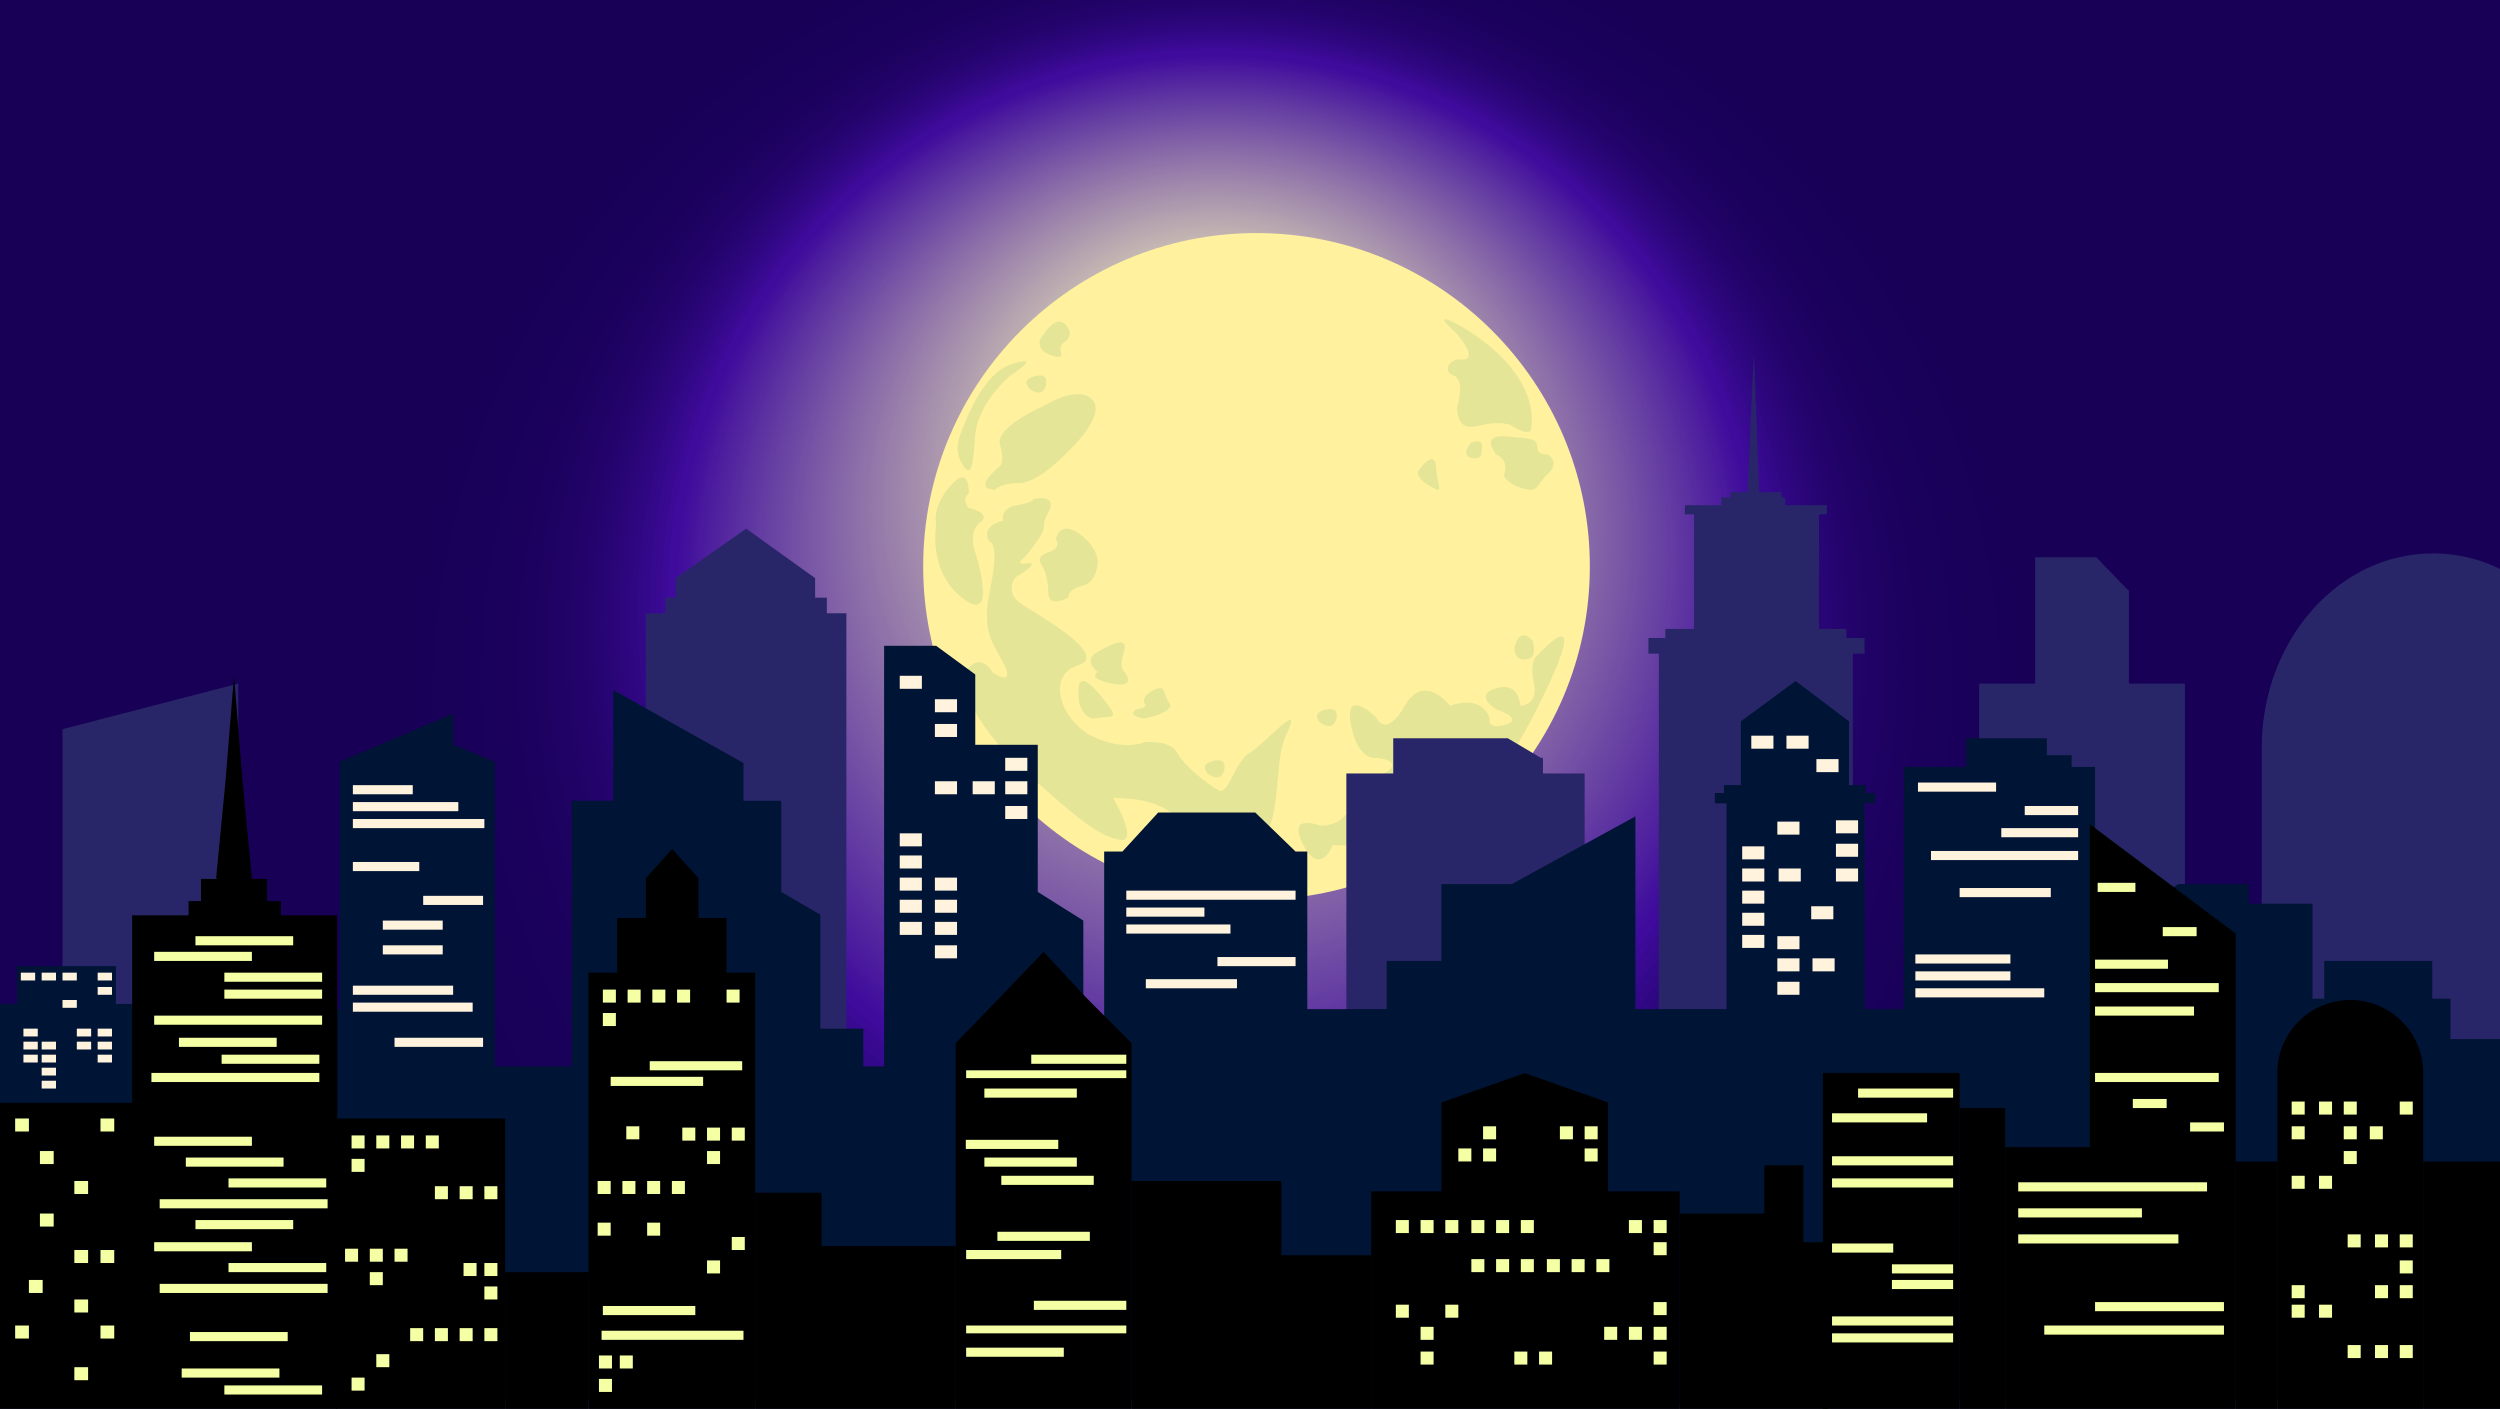<?xml version="1.0" encoding="UTF-8"?>
<svg id="Layer_2" data-name="Layer 2" xmlns="http://www.w3.org/2000/svg" xmlns:xlink="http://www.w3.org/1999/xlink" viewBox="0 0 1920 1082">
  <defs>
    <style>
      .cls-1 {
        fill: none;
      }

      .cls-2 {
        clip-path: url(#clippath);
      }

      .cls-3 {
        fill: #f3f3ba;
      }

      .cls-4 {
        fill: #f3f2b9;
      }

      .cls-5 {
        fill: #f3f2ba;
      }

      .cls-6 {
        fill: #f6f6ba;
      }

      .cls-7 {
        fill: #f6f5ba;
      }

      .cls-8 {
        fill: #f2f1b9;
      }

      .cls-9 {
        fill: #f2f0b9;
      }

      .cls-10 {
        fill: #6942a3;
      }

      .cls-11 {
        fill: #6740a3;
      }

      .cls-12 {
        fill: #6a44a3;
      }

      .cls-13 {
        fill: #001435;
      }

      .cls-14 {
        fill: #eeebb9;
      }

      .cls-15 {
        fill: #eeecb9;
      }

      .cls-16 {
        fill: #ebe8b8;
      }

      .cls-17 {
        fill: #f0eeb9;
      }

      .cls-18 {
        fill: #f0efb9;
      }

      .cls-19 {
        fill: #eae7b8;
      }

      .cls-20 {
        fill: #eae6b8;
      }

      .cls-21 {
        fill: #e9e6b8;
      }

      .cls-22 {
        fill: #e9e5b8;
      }

      .cls-23 {
        fill: #f4f4ba;
      }

      .cls-24 {
        fill: #f4f3ba;
      }

      .cls-25 {
        fill: #f5ffa4;
      }

      .cls-26 {
        fill: #f5f4ba;
      }

      .cls-27 {
        fill: #f5f5ba;
      }

      .cls-28 {
        fill: #e7e3b8;
      }

      .cls-29 {
        fill: #e6e1b7;
      }

      .cls-30 {
        fill: #e6e2b7;
      }

      .cls-31 {
        fill: #e4dfb7;
      }

      .cls-32 {
        fill: #e4deb7;
      }

      .cls-33 {
        fill: #edeab8;
      }

      .cls-34 {
        fill: #edebb9;
      }

      .cls-35 {
        fill: #e3deb7;
      }

      .cls-36 {
        fill: #fff19e;
      }

      .cls-37 {
        fill: #fff3de;
      }

      .cls-38 {
        fill: #e8e4b8;
      }

      .cls-39 {
        fill: #f1efb9;
      }

      .cls-40 {
        fill: #f1f0b9;
      }

      .cls-41 {
        fill: #ece9b8;
      }

      .cls-42 {
        fill: #e5e598;
      }

      .cls-43 {
        fill: #e5e0b7;
      }

      .cls-44 {
        fill: #e5e1b7;
      }

      .cls-45 {
        fill: #efecb9;
      }

      .cls-46 {
        fill: #efeeb9;
      }

      .cls-47 {
        fill: #efedb9;
      }

      .cls-48 {
        fill: #7e5ca6;
      }

      .cls-49 {
        fill: #7450a5;
      }

      .cls-50 {
        fill: #734fa5;
      }

      .cls-51 {
        fill: #663fa3;
      }

      .cls-52 {
        fill: #7f5ea7;
      }

      .cls-53 {
        fill: #6841a3;
      }

      .cls-54 {
        fill: #9980ab;
      }

      .cls-55 {
        fill: #977caa;
      }

      .cls-56 {
        fill: #6c46a4;
      }

      .cls-57 {
        fill: #987eab;
      }

      .cls-58 {
        fill: #6b45a3;
      }

      .cls-59 {
        fill: #7d5ba6;
      }

      .cls-60 {
        fill: #805fa7;
      }

      .cls-61 {
        fill: #8b6da9;
      }

      .cls-62 {
        fill: #9277aa;
      }

      .cls-63 {
        fill: #9f87ac;
      }

      .cls-64 {
        fill: #a088ac;
      }

      .cls-65 {
        fill: #a38cac;
      }

      .cls-66 {
        fill: #8566a8;
      }

      .cls-67 {
        fill: #8769a8;
      }

      .cls-68 {
        fill: #8667a8;
      }

      .cls-69 {
        fill: #c1b3b1;
      }

      .cls-70 {
        fill: #b5a3af;
      }

      .cls-71 {
        fill: #b8a7b0;
      }

      .cls-72 {
        fill: #b6a4af;
      }

      .cls-73 {
        fill: #b9a8b0;
      }

      .cls-74 {
        fill: #b6a5b0;
      }

      .cls-75 {
        fill: #b7a6b0;
      }

      .cls-76 {
        fill: #9e85ac;
      }

      .cls-77 {
        fill: #9d84ab;
      }

      .cls-78 {
        fill: #8c6ea9;
      }

      .cls-79 {
        fill: #9c83ab;
      }

      .cls-80 {
        fill: #a18aac;
      }

      .cls-81 {
        fill: #a189ac;
      }

      .cls-82 {
        fill: #9074a9;
      }

      .cls-83 {
        fill: #c2b4b2;
      }

      .cls-84 {
        fill: #9073a9;
      }

      .cls-85 {
        fill: #9175aa;
      }

      .cls-86 {
        fill: #b4a2af;
      }

      .cls-87 {
        fill: #c1b2b1;
      }

      .cls-88 {
        fill: #997fab;
      }

      .cls-89 {
        fill: #34088a;
      }

      .cls-90 {
        fill: #8e71a9;
      }

      .cls-91 {
        fill: #8d70a9;
      }

      .cls-92 {
        fill: #8f72a9;
      }

      .cls-93 {
        fill: #baaab0;
      }

      .cls-94 {
        fill: #baa9b0;
      }

      .cls-95 {
        fill: #9378aa;
      }

      .cls-96 {
        fill: #cec3b3;
      }

      .cls-97 {
        fill: #cdc1b3;
      }

      .cls-98 {
        fill: #cdc2b3;
      }

      .cls-99 {
        fill: #b3a1af;
      }

      .cls-100 {
        fill: #a893ad;
      }

      .cls-101 {
        fill: #bcacb1;
      }

      .cls-102 {
        fill: #aa95ae;
      }

      .cls-103 {
        fill: #bbabb0;
      }

      .cls-104 {
        fill: #a68fad;
      }

      .cls-105 {
        fill: #b19eaf;
      }

      .cls-106 {
        fill: #b19daf;
      }

      .cls-107 {
        fill: #ac98ae;
      }

      .cls-108 {
        fill: #ae9aae;
      }

      .cls-109 {
        fill: #d7ceb5;
      }

      .cls-110 {
        fill: #b09caf;
      }

      .cls-111 {
        fill: #ad99ae;
      }

      .cls-112 {
        fill: #a48dad;
      }

      .cls-113 {
        fill: #b2a0af;
      }

      .cls-114 {
        fill: #a58ead;
      }

      .cls-115 {
        fill: #bdadb1;
      }

      .cls-116 {
        fill: #a792ad;
      }

      .cls-117 {
        fill: #a791ad;
      }

      .cls-118 {
        fill: #a994ad;
      }

      .cls-119 {
        fill: #beafb1;
      }

      .cls-120 {
        fill: #bfb0b1;
      }

      .cls-121 {
        fill: #c0b1b1;
      }

      .cls-122 {
        fill: #dad2b5;
      }

      .cls-123 {
        fill: #ab96ae;
      }

      .cls-124 {
        fill: #beaeb1;
      }

      .cls-125 {
        fill: #ccc0b3;
      }

      .cls-126 {
        fill: #cabeb3;
      }

      .cls-127 {
        fill: #cabdb3;
      }

      .cls-128 {
        fill: #c9bcb3;
      }

      .cls-129 {
        fill: #d0c6b4;
      }

      .cls-130 {
        fill: #cfc4b4;
      }

      .cls-131 {
        fill: #ded7b6;
      }

      .cls-132 {
        fill: #ddd7b6;
      }

      .cls-133 {
        fill: #ddd6b6;
      }

      .cls-134 {
        fill: #cbbfb3;
      }

      .cls-135 {
        fill: #d2c8b4;
      }

      .cls-136 {
        fill: #d2c7b4;
      }

      .cls-137 {
        fill: #d1c7b4;
      }

      .cls-138 {
        fill: #cfc5b4;
      }

      .cls-139 {
        fill: #c3b5b2;
      }

      .cls-140 {
        fill: #c4b6b2;
      }

      .cls-141 {
        fill: #c4b7b2;
      }

      .cls-142 {
        fill: #ac97ae;
      }

      .cls-143 {
        fill: #d4cbb5;
      }

      .cls-144 {
        fill: #d4cab4;
      }

      .cls-145 {
        fill: #dcd4b6;
      }

      .cls-146 {
        fill: #dcd5b6;
      }

      .cls-147 {
        fill: #d9d1b5;
      }

      .cls-148 {
        fill: #d3c9b4;
      }

      .cls-149 {
        fill: #dad3b5;
      }

      .cls-150 {
        fill: #e0dab6;
      }

      .cls-151 {
        fill: #d8d0b5;
      }

      .cls-152 {
        fill: #d8cfb5;
      }

      .cls-153 {
        fill: #af9bae;
      }

      .cls-154 {
        fill: #c5b8b2;
      }

      .cls-155 {
        fill: #c6b9b2;
      }

      .cls-156 {
        fill: #e2ddb7;
      }

      .cls-157 {
        fill: #e2dcb7;
      }

      .cls-158 {
        fill: #dbd3b6;
      }

      .cls-159 {
        fill: #e1dbb7;
      }

      .cls-160 {
        fill: #c8bbb3;
      }

      .cls-161 {
        fill: #c7bbb2;
      }

      .cls-162 {
        fill: #c7bab2;
      }

      .cls-163 {
        fill: #dfd8b6;
      }

      .cls-164 {
        fill: #dfd9b6;
      }

      .cls-165 {
        fill: #d6ceb5;
      }

      .cls-166 {
        fill: #d6cdb5;
      }

      .cls-167 {
        fill: #d5ccb5;
      }

      .cls-168 {
        fill: #190058;
      }

      .cls-169 {
        fill: #190059;
      }

      .cls-170 {
        fill: #19005a;
      }

      .cls-171 {
        fill: #180057;
      }

      .cls-172 {
        fill: #180058;
      }

      .cls-173 {
        fill: #260471;
      }

      .cls-174 {
        fill: #210367;
      }

      .cls-175 {
        fill: #200266;
      }

      .cls-176 {
        fill: #1f0263;
      }

      .cls-177 {
        fill: #1f0265;
      }

      .cls-178 {
        fill: #25046f;
      }

      .cls-179 {
        fill: #24036d;
      }

      .cls-180 {
        fill: #23036b;
      }

      .cls-181 {
        fill: #220369;
      }

      .cls-182 {
        fill: #44139d;
      }

      .cls-183 {
        fill: #410f9d;
      }

      .cls-184 {
        fill: #42109d;
      }

      .cls-185 {
        fill: #1a005a;
      }

      .cls-186 {
        fill: #1a015a;
      }

      .cls-187 {
        fill: #1a015b;
      }

      .cls-188 {
        fill: #43129d;
      }

      .cls-189 {
        fill: #1e0262;
      }

      .cls-190 {
        fill: #45149d;
      }

      .cls-191 {
        fill: #1c015e;
      }

      .cls-192 {
        fill: #1c015f;
      }

      .cls-193 {
        fill: #1b015c;
      }

      .cls-194 {
        fill: #1b015d;
      }

      .cls-195 {
        fill: #3f0c9c;
      }

      .cls-196 {
        fill: #400e9c;
      }

      .cls-197 {
        fill: #3e0b9c;
      }

      .cls-198 {
        fill: #1d0261;
      }

      .cls-199 {
        fill: #1d0160;
      }

      .cls-200 {
        fill: #9479aa;
      }

      .cls-201 {
        fill: #8261a7;
      }

      .cls-202 {
        fill: #6e49a4;
      }

      .cls-203 {
        fill: #9b82ab;
      }

      .cls-204 {
        fill: #a28bac;
      }

      .cls-205 {
        fill: #6f4aa4;
      }

      .cls-206 {
        fill: #957aaa;
      }

      .cls-207 {
        fill: #724ea5;
      }

      .cls-208 {
        fill: #967baa;
      }

      .cls-209 {
        fill: #5528a0;
      }

      .cls-210 {
        fill: #46169d;
      }

      .cls-211 {
        fill: #5427a0;
      }

      .cls-212 {
        fill: #886aa8;
      }

      .cls-213 {
        fill: #8a6ca8;
      }

      .cls-214 {
        fill: #9a81ab;
      }

      .cls-215 {
        fill: #896ba8;
      }

      .cls-216 {
        fill: #6d47a4;
      }

      .cls-217 {
        fill: #704ba4;
      }

      .cls-218 {
        fill: #8160a7;
      }

      .cls-219 {
        fill: #562aa0;
      }

      .cls-220 {
        fill: #5c32a1;
      }

      .cls-221 {
        fill: #5b30a1;
      }

      .cls-222 {
        fill: #290576;
      }

      .cls-223 {
        fill: #592ea0;
      }

      .cls-224 {
        fill: #2b0579;
      }

      .cls-225 {
        fill: #2c067c;
      }

      .cls-226 {
        fill: #643ca2;
      }

      .cls-227 {
        fill: #2e067f;
      }

      .cls-228 {
        fill: #653da2;
      }

      .cls-229 {
        fill: #4b1b9e;
      }

      .cls-230 {
        fill: #49199e;
      }

      .cls-231 {
        fill: #48179e;
      }

      .cls-232 {
        fill: #3b0a97;
      }

      .cls-233 {
        fill: #36098e;
      }

      .cls-234 {
        fill: #5d33a1;
      }

      .cls-235 {
        fill: #300783;
      }

      .cls-236 {
        fill: #390992;
      }

      .cls-237 {
        fill: #320886;
      }

      .cls-238 {
        fill: #5a2fa1;
      }

      .cls-239 {
        fill: #582ca0;
      }

      .cls-240 {
        fill: #572ba0;
      }

      .cls-241 {
        fill: #8465a7;
      }

      .cls-242 {
        fill: #714ca4;
      }

      .cls-243 {
        fill: #4c1d9e;
      }

      .cls-244 {
        fill: #633ba2;
      }

      .cls-245 {
        fill: #4a1a9e;
      }

      .cls-246 {
        fill: #6138a2;
      }

      .cls-247 {
        fill: #6037a2;
      }

      .cls-248 {
        fill: #7551a5;
      }

      .cls-249 {
        fill: #7a58a6;
      }

      .cls-250 {
        fill: #7754a5;
      }

      .cls-251 {
        fill: #6239a2;
      }

      .cls-252 {
        fill: #5e34a1;
      }

      .cls-253 {
        fill: #7956a6;
      }

      .cls-254 {
        fill: #5f36a1;
      }

      .cls-255 {
        fill: #4d1e9e;
      }

      .cls-256 {
        fill: #53269f;
      }

      .cls-257 {
        fill: #7855a5;
      }

      .cls-258 {
        fill: #51239f;
      }

      .cls-259 {
        fill: #50229f;
      }

      .cls-260 {
        fill: #7653a5;
      }

      .cls-261 {
        fill: #8364a7;
      }

      .cls-262 {
        fill: #8363a7;
      }

      .cls-263 {
        fill: #7c5aa6;
      }

      .cls-264 {
        fill: #4e1f9f;
      }

      .cls-265 {
        fill: #282668;
      }

      .cls-266 {
        fill: #280574;
      }

      .cls-267 {
        fill: #52259f;
      }

      .cls-268 {
        fill: #4f219f;
      }

      .cls-269 {
        fill: #7b59a6;
      }
    </style>
    <clipPath id="clippath">
      <rect class="cls-1" width="1920" height="1080"/>
    </clipPath>
  </defs>
  <g id="Baggrund">
    <g id="stjerner">
      <g class="cls-2">
        <rect class="cls-171" x="0" width="1920" height="1080"/>
        <path class="cls-171" d="m779.13-1h576.72v-2.05c2.42,1.68,4.83,3.38,7.22,5.09,9.59,6.84,19.02,13.92,28.28,21.22,18.52,14.6,36.36,30.1,53.44,46.44,34.17,32.69,65.32,68.79,92.86,107.9,55.08,78.23,95.74,168.56,117.26,267.95,43.06,198.79,1.47,396.21-100.59,554.69-12.76,19.81-26.46,39.01-41.06,57.53-7.3,9.26-14.82,18.35-22.57,27.26v-4.04H376.39v.72c-15.5-18-30.17-36.8-43.94-56.36-55.08-78.23-95.74-168.56-117.26-267.95-43.06-198.79-1.47-396.21,100.59-554.69C366.8,123.47,432.94,53.96,511.17-1.12v.12h267.95Z"/>
        <path class="cls-171" d="m780.09-1h565.85v-5.32c4.84,3.29,9.65,6.63,14.42,10.03,9.53,6.8,18.9,13.83,28.11,21.09,18.4,14.51,36.13,29.91,53.11,46.15,33.95,32.49,64.91,68.35,92.27,107.22,54.74,77.74,95.13,167.5,116.53,266.26,42.79,197.53,1.46,393.71-99.95,551.2-12.68,19.69-26.29,38.77-40.8,57.17-7.25,9.2-14.73,18.23-22.42,27.09-1.92,2.21-3.86,4.42-5.81,6.61v-5.5H385.71v2.26c-1.95-2.21-3.89-4.43-5.81-6.67-15.4-17.89-29.98-36.57-43.67-56.01-54.74-77.74-95.13-167.5-116.53-266.26-42.79-197.53-1.46-393.71,99.95-551.2C370.36,124.37,436.09,55.3,513.83.57c2.43-1.71,4.87-3.41,7.32-5.09V-1h258.94Z"/>
        <path class="cls-171" d="m781.06-1h562.26v-3.59c4.81,3.26,9.59,6.59,14.33,9.97,9.47,6.76,18.78,13.74,27.93,20.95,18.29,14.41,35.9,29.72,52.77,45.86,33.74,32.28,64.49,67.92,91.69,106.54,54.39,77.25,94.53,166.44,115.79,264.58,42.52,196.28,1.45,391.21-99.32,547.71-12.6,19.56-26.12,38.52-40.54,56.81-7.21,9.14-14.64,18.12-22.28,26.92-3.82,4.4-7.7,8.75-11.63,13.06v-6.8H395.03v3.64c-3.93-4.34-7.8-8.74-11.63-13.18-15.31-17.77-29.79-36.34-43.39-55.65-54.39-77.25-94.53-166.44-115.79-264.58-42.52-196.28-1.45-391.21,99.32-547.71C373.92,125.28,439.23,56.64,516.48,2.26c4.83-3.4,9.7-6.74,14.62-10.03V-1h249.95Z"/>
        <path class="cls-171" d="m782.02-1h558.68v-1.86c4.78,3.24,9.53,6.55,14.23,9.9,9.41,6.72,18.66,13.66,27.75,20.82,18.17,14.32,35.67,29.53,52.43,45.56,33.52,32.08,64.08,67.49,91.1,105.86,54.04,76.76,93.93,165.37,115.05,262.89,42.24,195.03,1.44,388.72-98.69,544.21-12.52,19.44-25.96,38.28-40.28,56.45-7.16,9.09-14.54,18-22.14,26.75-3.8,4.37-7.65,8.7-11.55,12.98v-1.57H404.35v4.86c-1.98-2.13-3.94-4.28-5.89-6.44-3.9-4.32-7.76-8.68-11.56-13.1-15.21-17.66-29.6-36.11-43.11-55.3-54.04-76.76-93.93-165.37-115.05-262.89-42.24-195.03-1.44-388.72,98.69-544.21C377.49,126.18,442.38,57.99,519.13,3.95c4.8-3.38,9.64-6.7,14.53-9.97V-1h248.36Z"/>
        <path class="cls-171" d="m782.99-1h555.09v-.12c4.75,3.22,9.47,6.5,14.14,9.84,9.35,6.67,18.54,13.57,27.57,20.68,18.05,14.23,35.44,29.34,52.1,45.27,33.31,31.87,63.67,67.05,90.52,105.19,53.69,76.26,93.32,164.31,114.31,261.2,41.97,193.78,1.43,386.22-98.05,540.72-12.44,19.31-25.79,38.03-40.02,56.08-7.12,9.03-14.45,17.89-22,26.57-3.77,4.34-7.6,8.64-11.48,12.9-1.94,2.13-3.89,4.24-5.86,6.35v-2.68H413.66v5.92c-7.95-8.38-15.71-16.95-23.26-25.73-15.11-17.55-29.41-35.88-42.84-54.94-53.69-76.26-93.32-164.31-114.31-261.2-41.97-193.78-1.43-386.22,98.05-540.72,49.74-77.25,114.22-145.01,190.48-198.7,4.77-3.36,9.58-6.66,14.44-9.9V-1h246.76Z"/>
        <path class="cls-171" d="m783.95-1h544.39v-3.15c2.38,1.57,4.75,3.16,7.11,4.76,4.72,3.2,9.41,6.46,14.05,9.78,9.29,6.63,18.42,13.48,27.39,20.55,17.94,14.14,35.22,29.15,51.76,44.98,33.09,31.66,63.26,66.62,89.93,104.51,53.35,75.77,92.72,163.25,113.57,259.51,41.7,192.53,1.42,383.73-97.42,537.22-24.71,38.37-53.08,74.39-84.74,107.48v-3.64H417.01v.63c-7.9-8.32-15.61-16.84-23.11-25.56-15.01-17.43-29.22-35.64-42.56-54.59-53.35-75.77-92.72-163.25-113.57-259.51-41.7-192.53-1.42-383.73,97.42-537.22,49.42-76.75,113.48-144.07,189.25-197.42,4.74-3.33,9.52-6.61,14.34-9.84v1.51h245.17Z"/>
        <path class="cls-171" d="m784.92-1h533.73v-6.03c152.5,98.2,267.54,254.57,308.97,445.84s1.41,381.23-96.79,533.73c-24.55,38.12-52.73,73.91-84.19,106.78-1.97,2.05-3.94,4.1-5.94,6.13v-4.46H426.29v1.49c-1.99-2.04-3.96-4.1-5.92-6.16-7.85-8.27-15.5-16.73-22.96-25.39-14.91-17.32-29.03-35.41-42.28-54.23-53-75.28-92.12-162.19-112.83-257.83-41.43-191.27-1.41-381.23,96.79-533.73,49.1-76.25,112.74-143.13,188.02-196.13,4.7-3.31,9.46-6.57,14.25-9.77,2.4-1.6,4.81-3.19,7.23-4.76V-1h236.35Z"/>
        <path class="cls-171" d="m785.88-1h530.24v-4.24c151.5,97.55,265.78,252.9,306.94,442.92,41.16,190.02,1.4,378.74-96.15,530.24-24.39,37.87-52.39,73.42-83.64,106.09-3.91,4.08-7.86,8.12-11.87,12.11v-5.12H435.55v2.2c-3.99-4.01-7.94-8.06-11.83-12.17-7.8-8.21-15.4-16.62-22.81-25.23-14.82-17.21-28.84-35.18-42.01-53.88-52.65-74.78-91.51-161.13-112.09-256.14-41.16-190.02-1.4-378.74,96.15-530.24,48.78-75.75,112-142.2,186.79-194.85,4.67-3.29,9.39-6.53,14.16-9.71,2.38-1.59,4.77-3.17,7.18-4.73V-1h234.8Z"/>
        <path class="cls-171" d="m786.85-1h526.74v-2.44c150.5,96.91,264.03,251.24,304.92,440.01,40.89,188.77,1.39,376.24-95.52,526.74-24.23,37.63-52.04,72.94-83.09,105.39-3.88,4.06-7.81,8.07-11.79,12.03-1.99,1.98-3.99,3.95-6.01,5.91v-5.64H444.81v2.76c-2.01-1.97-4-3.94-5.98-5.93-3.97-3.98-7.88-8.01-11.76-12.09-7.74-8.16-15.3-16.52-22.66-25.06-14.72-17.09-28.65-34.95-41.73-53.52-52.31-74.29-90.91-160.07-111.36-254.45-40.89-188.77-1.39-376.24,95.52-526.74,48.46-75.25,111.26-141.26,185.56-193.57,9.29-6.54,18.75-12.86,28.39-18.96V-1h226.06Z"/>
        <path class="cls-171" d="m787.82-1h523.25v-.65c149.5,96.27,262.28,249.57,302.9,437.09s1.38,373.75-94.89,523.25c-24.07,37.38-51.7,72.46-82.54,104.69-7.71,8.06-15.62,15.94-23.73,23.63v-6.01H454.05v3.16c-32.23-30.84-61.61-64.89-87.59-101.79-51.96-73.8-90.31-159-110.62-252.76-40.62-187.52-1.38-373.75,94.89-523.25,48.13-74.75,110.53-140.32,184.33-192.28,9.22-6.49,18.63-12.78,28.2-18.84V-1h224.56Z"/>
        <path class="cls-171" d="m788.78-1h512.77v-3.29c2.34,1.47,4.67,2.95,6.99,4.44,148.51,95.63,260.53,247.9,300.88,434.17,40.35,186.27,1.37,371.25-94.25,519.76-23.91,37.13-51.35,71.97-81.99,103.99-7.66,8-15.52,15.83-23.57,23.47v-.54H463.28v3.42c-2.02-1.89-4.04-3.79-6.04-5.71-32.02-30.63-61.2-64.45-87.01-101.11-51.61-73.31-89.71-157.94-109.88-251.07-40.35-186.27-1.37-371.25,94.25-519.76,47.81-74.25,109.79-139.39,183.09-191,9.16-6.45,18.5-12.69,28.02-18.71v1.94h223.06Z"/>
        <path class="cls-171" d="m789.75-1h502.33v-5.8c4.68,2.86,9.32,5.77,13.93,8.74,147.51,94.98,258.78,246.24,298.85,431.25,40.07,185.01,1.36,368.75-93.62,516.26-23.75,36.88-51.01,71.49-81.44,103.29-7.61,7.95-15.41,15.72-23.41,23.32-4,3.8-8.05,7.54-12.14,11.25v-6.31H472.5v3.52c-4.06-3.7-8.08-7.46-12.06-11.26-31.8-30.43-60.79-64.02-86.42-100.43-51.27-72.81-89.1-156.88-109.14-249.39-40.07-185.01-1.36-368.75,93.62-516.26,47.49-73.75,109.05-138.45,181.86-189.71,9.1-6.41,18.38-12.61,27.83-18.59v.12h221.56Z"/>
        <path class="cls-171" d="m790.71-1h498.93v-3.94c4.65,2.84,9.26,5.73,13.84,8.68,146.51,94.34,257.03,244.57,296.83,428.33,39.8,183.76,1.35,366.26-92.99,512.77-23.59,36.63-50.66,71-80.89,102.59-7.56,7.9-15.31,15.62-23.25,23.16-3.97,3.77-7.99,7.49-12.06,11.17v-.76H481.69v3.47c-2.04-1.81-4.07-3.64-6.08-5.48-4.03-3.68-8.03-7.41-11.97-11.19-31.59-30.22-60.38-63.59-85.84-99.75-50.92-72.32-88.5-155.82-108.4-247.7-39.8-183.76-1.35-366.26,92.99-512.77,47.17-73.25,108.31-137.51,180.63-188.43,9.04-6.36,18.25-12.52,27.64-18.46,2.35-1.48,4.7-2.96,7.07-4.41V-1h212.99Z"/>
        <path class="cls-171" d="m791.68-1h495.53v-2.09c4.62,2.82,9.2,5.69,13.75,8.62,145.51,93.7,255.28,242.9,294.81,425.41s1.35,363.76-92.35,509.27c-23.42,36.38-50.32,70.52-80.33,101.89-15.01,15.69-30.8,30.68-47.32,44.91v-6.02H490.87v3.27c-8.18-7.11-16.2-14.42-24.04-21.92-31.37-30.02-59.97-63.15-85.25-99.07-50.57-71.83-87.9-154.76-107.66-246.01-39.53-182.51-1.35-363.76,92.35-509.27,46.85-72.76,107.57-136.57,179.4-187.15,8.98-6.32,18.13-12.44,27.45-18.34,4.66-2.95,9.36-5.85,14.11-8.69V-1h204.46Z"/>
        <path class="cls-171" d="m792.64-1h492.13v-.23c4.58,2.8,9.13,5.65,13.65,8.56,144.51,93.05,253.53,241.24,292.79,422.5,39.26,181.26,1.34,361.27-91.72,505.78-23.26,36.13-49.97,70.04-79.78,101.19-14.91,15.58-30.59,30.47-47,44.6v-.4H500.02v2.92c-2.05-1.74-4.09-3.49-6.12-5.26-8.12-7.06-16.09-14.32-23.87-21.77-31.16-29.81-59.56-62.72-84.67-98.39-50.22-71.33-87.29-153.7-106.92-244.32-39.26-181.26-1.34-361.27,91.72-505.78,46.53-72.26,106.84-135.64,178.17-185.86,8.92-6.28,18.01-12.35,27.26-18.21,4.63-2.93,9.3-5.81,14.01-8.63V-1h203.05Z"/>
        <path class="cls-171" d="m793.61-1h474.97v-6.56c9.24,5.34,18.34,10.9,27.31,16.68,143.51,92.41,251.77,239.57,290.76,419.58s1.33,358.77-91.08,502.29c-23.1,35.88-49.63,69.55-79.23,100.49-14.8,15.47-30.37,30.26-46.67,44.29-4.07,3.51-8.2,6.97-12.36,10.39v-5.16H509.15v2.42c-4.11-3.41-8.19-6.86-12.22-10.37-8.07-7.01-15.97-14.22-23.71-21.62-30.94-29.6-59.15-62.29-84.08-97.71-49.88-70.84-86.69-152.63-106.19-242.64-38.99-180.01-1.33-358.77,91.08-502.29,46.21-71.76,106.1-134.7,176.94-184.58,8.86-6.23,17.88-12.27,27.07-18.08,4.6-2.91,9.23-5.77,13.91-8.57v1.43h201.65Z"/>
        <path class="cls-171" d="m794.57-1h471.67v-4.65c9.17,5.31,18.22,10.83,27.12,16.56,142.52,91.77,250.02,237.91,288.74,416.66,38.72,178.75,1.32,356.28-90.45,498.79-22.94,35.63-49.28,69.07-78.68,99.79-14.7,15.36-30.16,30.05-46.35,43.98-4.05,3.48-8.14,6.92-12.27,10.31-2.07,1.7-4.15,3.38-6.24,5.05v-4.51h-823.65v6.74c-16.65-13.13-32.7-27.06-48.06-41.76-30.73-29.4-58.73-61.85-83.5-97.03-49.53-70.35-86.09-151.57-105.45-240.95-38.72-178.75-1.32-356.28,90.45-498.79,45.88-71.26,105.36-133.76,175.71-183.29,8.79-6.19,17.76-12.18,26.89-17.96,4.56-2.89,9.17-5.72,13.81-8.51,2.32-1.39,4.66-2.77,7-4.13V-1h193.25Z"/>
        <path class="cls-171" d="m795.54-1h468.37v-2.73c9.11,5.27,18.09,10.75,26.93,16.45,141.52,91.13,248.27,236.24,286.72,413.74,38.45,177.5,1.31,353.78-89.82,495.3-22.78,35.38-48.94,68.59-78.13,99.1-14.6,15.25-29.95,29.84-46.02,43.68-8.04,6.92-16.25,13.66-24.64,20.2v-3.72h-811.62v.99c-16.54-13.04-32.47-26.87-47.72-41.47-30.51-29.19-58.32-61.42-82.91-96.35-49.18-69.86-85.48-150.51-104.71-239.26-38.45-177.5-1.31-353.78,89.82-495.3,45.56-70.76,104.62-132.83,174.48-182.01,17.46-12.3,35.6-23.79,54.37-34.41V-1h184.89Z"/>
        <path class="cls-171" d="m796.5-1h465.06v-.82c9.04,5.23,17.96,10.68,26.74,16.33,140.52,90.48,246.52,234.57,284.7,410.82s1.3,351.29-89.18,491.81c-22.62,35.13-48.59,68.1-77.58,98.4-14.49,15.15-29.74,29.63-45.7,43.37-7.98,6.87-16.14,13.56-24.47,20.06-2.08,1.62-4.18,3.24-6.28,4.84v-2.79h-787.19v4.8c-4.18-3.14-8.32-6.32-12.43-9.56-16.42-12.94-32.24-26.68-47.39-41.18-30.29-28.99-57.91-60.99-82.33-95.67-48.84-69.36-84.88-149.45-103.97-237.57-38.18-176.25-1.3-351.29,89.18-491.81,45.24-70.26,103.88-131.89,173.25-180.73,17.34-12.21,35.35-23.62,53.99-34.16V-1h183.58Z"/>
        <path class="cls-171" d="m797.47-1h448.2v-6.54c4.55,2.49,9.07,5.03,13.56,7.63,8.98,5.19,17.83,10.6,26.55,16.22,139.52,89.84,244.77,232.91,282.67,407.9s1.29,348.79-88.55,488.31c-22.46,34.88-48.25,67.62-77.03,97.7-14.39,15.04-29.53,29.41-45.37,43.06-7.92,6.82-16.02,13.46-24.29,19.91-4.14,3.23-8.31,6.4-12.53,9.53v-1.72h-769.04v3.62c-2.09-1.53-4.18-3.08-6.25-4.63-4.15-3.11-8.26-6.28-12.34-9.49-16.3-12.85-32.01-26.49-47.05-40.88-30.08-28.78-57.5-60.56-81.75-94.99-48.49-68.87-84.28-148.39-103.23-235.89-37.9-175-1.29-348.79,88.55-488.31,44.92-69.76,103.15-130.95,172.02-179.44,17.22-12.12,35.1-23.45,53.61-33.92v1.94h182.28Z"/>
        <path class="cls-171" d="m798.44-1h444.99v-4.58c4.52,2.47,9.01,5,13.47,7.58,8.92,5.16,17.71,10.53,26.36,16.1,138.52,89.2,243.02,231.24,280.65,404.98,37.63,173.74,1.28,346.3-87.92,484.82-44.6,69.26-102.41,130.02-170.79,178.16v-5.06h-744.58v2.3c-8.38-5.98-16.63-12.17-24.72-18.55-16.19-12.76-31.78-26.3-46.71-40.59-29.86-28.57-57.09-60.12-81.16-94.31-48.14-68.38-83.68-147.33-102.49-234.2-37.63-173.74-1.28-346.3,87.92-484.82,44.6-69.26,102.41-130.02,170.79-178.16,17.09-12.04,34.85-23.28,53.22-33.68h0s180.97,0,180.97,0Z"/>
        <path class="cls-171" d="m799.4-1h441.78v-2.61c4.49,2.45,8.94,4.96,13.37,7.52,8.85,5.12,17.58,10.45,26.17,15.98,137.52,88.55,241.27,229.57,278.63,402.07,37.36,172.49,1.27,343.8-87.28,481.32-44.28,68.76-101.67,129.08-169.56,176.88-2.12,1.49-4.25,2.98-6.39,4.44v-3.6h-720.23v5.17c-4.23-2.87-8.43-5.79-12.59-8.76-8.32-5.94-16.51-12.08-24.54-18.41-16.07-12.67-31.55-26.11-46.38-40.3-29.65-28.37-56.68-59.69-80.58-93.63-47.8-67.89-83.07-146.26-101.75-232.51-37.36-172.49-1.27-343.8,87.28-481.32,44.28-68.76,101.67-129.08,169.56-176.88,16.97-11.95,34.6-23.12,52.84-33.44,4.56-2.58,9.16-5.11,13.8-7.58V-1h165.87Z"/>
        <path class="cls-171" d="m800.37-1h438.57v-.65c4.45,2.44,8.88,4.93,13.27,7.47,8.79,5.08,17.45,10.37,25.98,15.87,136.53,87.91,239.52,227.91,276.61,399.15s1.26,341.3-86.65,477.83c-43.96,68.26-100.93,128.14-168.33,175.59-4.21,2.97-8.46,5.88-12.76,8.75v-2.01h-702.27v3.46c-2.12-1.4-4.23-2.81-6.33-4.23-4.2-2.85-8.37-5.75-12.5-8.7-8.26-5.9-16.39-11.99-24.36-18.28-15.95-12.58-31.32-25.92-46.04-40.01-29.43-28.16-56.27-59.26-79.99-92.95-47.45-67.39-82.47-145.2-101.02-230.82-37.09-171.24-1.26-341.3,86.65-477.83,43.96-68.26,100.93-128.14,168.33-175.59,16.85-11.86,34.35-22.95,52.46-33.19,4.53-2.56,9.09-5.07,13.7-7.53V-1h164.67Z"/>
        <path class="cls-171" d="m801.33-1h422.02v-5.78c17.92,9.25,35.38,19.35,52.32,30.26,135.53,87.27,237.76,226.24,274.58,396.23,36.82,169.99,1.25,338.81-86.02,474.34-43.63,67.76-100.19,127.2-167.1,174.31-8.36,5.89-16.89,11.58-25.57,17.08v-4.43h-677.9v1.62c-135.53-87.27-237.76-226.24-274.58-396.23-36.82-169.99-1.25-338.81,86.02-474.34,43.63-67.76,100.19-127.2,167.1-174.31,16.73-11.78,34.1-22.78,52.07-32.95,4.49-2.54,9.03-5.03,13.6-7.47v1.68h163.47Z"/>
        <path class="cls-171" d="m802.3-1h418.91v-3.76c17.79,9.18,35.12,19.21,51.94,30.04,134.53,86.63,236.01,224.57,272.56,393.31,36.55,168.74,1.24,336.31-85.38,470.84-43.31,67.26-99.46,126.27-165.86,173.02-8.3,5.84-16.76,11.5-25.38,16.95-4.31,2.73-8.66,5.4-13.04,8.03v-6.44h-647.16v3.58c-4.27-2.61-8.5-5.26-12.71-7.97-134.53-86.63-236.01-224.57-272.56-393.31-36.55-168.74-1.24-336.31,85.38-470.84,43.31-67.26,99.46-126.27,165.86-173.02,16.6-11.69,33.85-22.61,51.69-32.71,8.92-5.05,18-9.89,27.21-14.51V-1h148.54Z"/>
        <path class="cls-171" d="m803.26-1h415.8v-1.74c17.65,9.12,34.86,19.07,51.55,29.82,133.53,85.98,234.26,222.91,270.54,390.39,36.28,167.48,1.23,333.82-84.75,467.35-42.99,66.77-98.72,125.33-164.63,171.74-8.24,5.8-16.64,11.41-25.19,16.83-4.28,2.71-8.59,5.36-12.94,7.97v-.35h-629.56v5.12c-8.59-4.97-17.07-10.15-25.41-15.52-133.53-85.98-234.26-222.91-270.54-390.39s-1.23-333.82,84.75-467.35c42.99-66.77,98.72-125.33,164.63-171.74,16.48-11.6,33.59-22.44,51.31-32.47,8.86-5.01,17.86-9.82,27.01-14.41V-1h147.44Z"/>
        <path class="cls-172" d="m804.23-1h399.47v-6.36c4.44,2.16,8.84,4.37,13.22,6.63,17.52,9.05,34.6,18.93,51.16,29.59,132.53,85.34,232.51,221.24,268.52,387.47,36.01,166.23,1.23,331.32-84.12,463.86-42.67,66.27-97.98,124.39-163.4,170.46-16.36,11.52-33.34,22.28-50.92,32.22v-1.88h-598.9v6.25c-4.32-2.37-8.62-4.78-12.88-7.25-8.53-4.93-16.94-10.07-25.22-15.4-132.53-85.34-232.51-221.24-268.52-387.47-36.01-166.23-1.23-331.32,84.12-463.86,42.67-66.27,97.98-124.39,163.4-170.46,16.36-11.52,33.34-22.28,50.92-32.22,8.79-4.97,17.73-9.74,26.81-14.3V-1h146.34Z"/>
        <path class="cls-172" d="m805.19-1h396.46v-4.29c4.4,2.14,8.78,4.34,13.13,6.58,17.39,8.98,34.34,18.78,50.78,29.37,131.54,84.7,230.76,219.58,266.49,384.56,35.74,164.98,1.22,328.83-83.48,460.36-42.35,65.77-97.24,123.46-162.17,169.17-16.23,11.43-33.09,22.11-50.54,31.98-4.36,2.47-8.76,4.88-13.2,7.25v-2.98h-568.23v6.96c-17.39-8.98-34.34-18.78-50.78-29.37-131.54-84.7-230.76-219.58-266.49-384.56-35.74-164.98-1.22-328.83,83.48-460.36,42.35-65.77,97.24-123.46,162.17-169.17,16.23-11.43,33.09-22.11,50.54-31.98,8.72-4.94,17.59-9.67,26.61-14.19v.67h145.24Z"/>
        <path class="cls-172" d="m806.16-1h393.45v-2.22c4.37,2.13,8.71,4.3,13.03,6.53,17.26,8.91,34.08,18.64,50.39,29.15,130.54,84.06,229.01,217.91,264.47,381.64s1.21,326.33-82.85,456.87c-42.03,65.27-96.5,122.52-160.94,167.89-16.11,11.34-32.84,21.94-50.16,31.74-8.66,4.9-17.46,9.6-26.41,14.08v-3.67h-550.61v.73c-17.26-8.91-34.08-18.64-50.39-29.15-130.54-84.06-229.01-217.91-264.47-381.64s-1.21-326.33,82.85-456.87c42.03-65.27,96.5-122.52,160.94-167.89,16.11-11.34,32.84-21.94,50.16-31.74,8.66-4.9,17.46-9.6,26.41-14.08,4.47-2.24,8.98-4.44,13.52-6.58V-1h130.61Z"/>
        <path class="cls-168" d="m807.13-1h377.36v-6.33c8.77,4.01,17.45,8.23,26.01,12.65,17.13,8.84,33.82,18.5,50.01,28.92,129.54,83.41,227.26,216.24,262.45,378.72,35.19,162.48,1.2,323.84-82.22,453.37-41.71,64.77-95.77,121.58-159.71,166.6-15.99,11.26-32.59,21.77-49.77,31.49-8.59,4.86-17.33,9.52-26.2,13.98-4.44,2.23-8.91,4.4-13.42,6.53v-3.95h-520.05v.98c-4.34-2.11-8.64-4.27-12.93-6.48-17.13-8.84-33.82-18.5-50.01-28.92-129.54-83.41-227.26-216.24-262.45-378.72-35.19-162.48-1.2-323.84,82.22-453.37,41.71-64.77,95.77-121.58,159.71-166.6,15.99-11.26,32.59-21.77,49.77-31.49,8.59-4.86,17.33-9.52,26.2-13.98,4.44-2.23,8.91-4.4,13.42-6.53V-1h129.61Z"/>
        <path class="cls-168" d="m808.09-1h374.45v-4.21c8.71,3.98,17.31,8.17,25.81,12.56,16.99,8.78,33.56,18.36,49.62,28.7,128.54,82.77,225.5,214.58,260.43,375.8,34.92,161.22,1.19,321.34-81.58,449.88-41.38,64.27-95.03,120.65-158.48,165.32-31.73,22.34-65.9,41.75-102.22,57.76v-3.81h-489.54v.83c-8.71-3.98-17.31-8.17-25.81-12.56-16.99-8.78-33.56-18.36-49.62-28.7-128.54-82.77-225.5-214.58-260.43-375.8-34.92-161.22-1.19-321.34,81.58-449.88,41.38-64.27,95.03-120.65,158.48-165.32,15.86-11.17,32.34-21.61,49.39-31.25,8.53-4.82,17.19-9.45,26-13.87,4.4-2.21,8.84-4.37,13.32-6.48v1.02h128.62Z"/>
        <path class="cls-168" d="m809.06-1h371.54v-2.09c8.64,3.95,17.18,8.1,25.61,12.46,16.86,8.71,33.3,18.21,49.24,28.48,127.54,82.13,223.75,212.91,258.4,372.88,34.65,159.97,1.18,318.84-80.95,446.39-41.06,63.77-94.29,119.71-157.25,164.04-31.48,22.16-65.39,41.42-101.43,57.31-4.51,1.99-9.04,3.92-13.61,5.8v-3.25h-445.92v5.74c-35.33-14.15-69.17-31.64-101.06-52.17-127.54-82.13-223.75-212.91-258.4-372.88-34.65-159.97-1.18-318.84,80.95-446.39,41.06-63.77,94.29-119.71,157.25-164.04,31.48-22.16,65.39-41.42,101.43-57.31V-1h114.2Z"/>
        <path class="cls-169" d="m810.02-1h355.7v-5.7c4.33,1.86,8.65,3.77,12.93,5.73,8.57,3.92,17.04,8.04,25.41,12.36,16.73,8.64,33.03,18.07,48.85,28.26,126.54,81.48,222,211.24,256.38,369.96,34.38,158.72,1.17,316.35-80.31,442.89-40.74,63.27-93.55,118.77-156.02,162.75-31.23,21.99-64.88,41.1-100.64,56.86-8.94,3.94-18.01,7.67-27.21,11.19v-2.29h-415.51v4.43c-4.43-1.65-8.83-3.35-13.21-5.11-35.05-14.03-68.63-31.39-100.27-51.76-126.54-81.48-222-211.24-256.38-369.96-34.38-158.72-1.17-316.35,80.31-442.89,40.74-63.27,93.55-118.77,156.02-162.75,31.23-21.99,64.88-41.1,100.64-56.86V-1h113.31Z"/>
        <path class="cls-169" d="m810.99-1h352.89v-3.54c4.3,1.84,8.58,3.74,12.83,5.68,8.5,3.89,16.91,7.98,25.21,12.26,16.6,8.57,32.77,17.93,48.47,28.03,125.55,80.84,220.25,209.58,254.36,367.05,34.11,157.47,1.16,313.85-79.68,439.4-40.42,62.77-92.82,117.84-154.79,161.47-30.99,21.82-64.37,40.78-99.84,56.41-17.74,7.82-36,14.81-54.75,20.91v-5.66h-371.24v2.73c-8.87-3.06-17.66-6.34-26.35-9.82-34.78-13.92-68.09-31.14-99.48-51.35-125.55-80.84-220.25-209.58-254.36-367.05-34.11-157.47-1.16-313.85,79.68-439.4,40.42-62.77,92.82-117.84,154.79-161.47,30.99-21.82,64.37-40.78,99.84-56.41v.77h112.41Z"/>
        <path class="cls-169" d="m811.95-1h337.22v-6.72c34.5,13.81,67.55,30.89,98.69,50.94,124.55,80.2,218.5,207.91,252.34,364.13s1.15,311.36-79.05,435.91c-40.1,62.27-92.08,116.9-153.56,160.18-30.74,21.64-63.86,40.45-99.05,55.96-17.6,7.76-35.71,14.69-54.31,20.74-4.65,1.51-9.33,2.97-14.04,4.37v-3.52h-327.61v4.72c-17.92-5.24-35.53-11.33-52.78-18.23-34.5-13.81-67.55-30.89-98.69-50.94-124.55-80.2-218.5-207.91-252.34-364.13-33.84-156.22-1.15-311.36,79.05-435.91,40.1-62.27,92.08-116.9,153.56-160.18,30.74-21.64,63.86-40.45,99.05-55.96,4.4-1.94,8.83-3.83,13.29-5.66V-1h98.23Z"/>
        <path class="cls-170" d="m812.92-1h334.52v-4.51c34.22,13.7,67.01,30.65,97.89,50.53,123.55,79.56,216.75,206.24,250.31,361.21,33.57,154.96,1.14,308.86-78.41,432.41-39.78,61.77-91.34,115.96-152.33,158.9-30.49,21.47-63.34,40.13-98.26,55.52-17.46,7.69-35.43,14.57-53.88,20.57-9.23,3-18.57,5.78-28.03,8.34v-.97h-284v5.32c-9.03-2.17-17.99-4.55-26.88-7.15-17.77-5.19-35.25-11.24-52.36-18.09-34.22-13.7-67.01-30.65-97.89-50.53-123.55-79.56-216.75-206.24-250.31-361.21-33.57-154.96-1.14-308.86,78.41-432.41,39.78-61.77,91.34-115.96,152.33-158.9,30.49-21.47,63.34-40.13,98.26-55.52,4.36-1.92,8.76-3.8,13.19-5.62V-1h97.44Z"/>
        <path class="cls-185" d="m813.88-1h331.81v-2.31c33.95,13.59,66.47,30.4,97.1,50.13,122.55,78.91,215,204.58,248.29,358.29,66.59,307.42-128.65,610.62-436.07,677.21v-1.32h-226.14v4.5c-72.7-13.74-141.5-41.51-202.77-80.97-122.55-78.91-215-204.58-248.29-358.29-33.29-153.71-1.13-306.37,77.78-428.92,39.46-61.28,90.6-115.02,151.1-157.62,30.25-21.3,62.83-39.8,97.46-55.07,8.66-3.82,17.44-7.43,26.35-10.83V-1h83.38Z"/>
        <path class="cls-186" d="m814.85-1h329.11v-.11c33.67,13.48,65.92,30.15,96.31,49.72,121.55,78.27,213.25,202.91,246.27,355.37,66.05,304.92-127.6,605.65-432.52,671.69-19.06,4.13-38.1,7.24-57.07,9.38v-4.05h-112.49v5.42c-18.45-1.63-36.72-4.17-54.75-7.58-72.1-13.63-140.35-41.17-201.12-80.31-121.55-78.27-213.25-202.91-246.27-355.37-33.02-152.46-1.12-303.87,77.15-425.42,39.14-60.78,89.86-114.09,149.86-156.33,30-21.12,62.32-39.48,96.67-54.62,8.59-3.78,17.3-7.37,26.14-10.74V-1h82.7Z"/>
        <path class="cls-187" d="m815.82-1h313.82v-2.77c4.22,1.57,8.41,3.19,12.59,4.87,33.39,13.37,65.38,29.9,95.52,49.31,120.55,77.63,211.49,201.25,244.25,352.45,65.5,302.42-126.55,600.67-428.97,666.18-75.6,16.38-150.95,16.65-222.46,3.14-71.51-13.52-139.19-40.84-199.47-79.65-120.55-77.63-211.49-201.25-244.25-352.45s-1.11-301.38,76.51-421.93c38.81-60.28,89.13-113.15,148.63-155.05,29.75-20.95,61.81-39.15,95.87-54.17,8.52-3.75,17.16-7.31,25.92-10.66v.74h82.02Z"/>
        <path class="cls-187" d="m816.78-1h298.61v-5.05c8.45,2.92,16.81,6.04,25.09,9.35,33.12,13.26,64.84,29.66,94.73,48.9,119.56,76.98,209.74,199.58,242.22,349.53,64.96,299.91-125.5,595.7-425.41,660.66-74.98,16.24-149.7,16.52-220.62,3.11-70.92-13.41-138.04-40.5-197.82-78.99-119.56-76.98-209.74-199.58-242.22-349.53-32.48-149.96-1.11-298.88,75.88-418.44,38.49-59.78,88.39-112.21,147.4-153.77,29.51-20.78,61.3-38.83,95.08-53.72,8.45-3.72,17.02-7.25,25.71-10.57,4.35-1.66,8.72-3.27,13.13-4.83V-1h68.22Z"/>
        <path class="cls-193" d="m817.75-1h296.12v-2.77c8.38,2.89,16.67,5.99,24.88,9.27,32.84,13.15,64.3,29.41,93.94,48.49,118.56,76.34,207.99,197.91,240.2,346.62,64.42,297.41-124.45,590.73-421.86,655.15-148.7,32.21-296.39,1.1-414.94-75.25-118.56-76.34-207.99-197.91-240.2-346.62-32.21-148.7-1.1-296.39,75.25-414.94,38.17-59.28,87.65-111.28,146.17-152.48,29.26-20.6,60.78-38.51,94.29-53.27,16.75-7.38,34-13.98,51.7-19.74V-1h54.46Z"/>
        <path class="cls-194" d="m818.71-1h293.63v-.49c8.31,2.87,16.53,5.94,24.67,9.2,32.56,13.04,63.76,29.16,93.15,48.09,117.56,75.7,206.24,196.25,238.18,343.7,63.88,294.9-123.41,585.75-418.31,649.63-147.45,31.94-293.89,1.09-411.45-74.61s-206.24-196.25-238.18-343.7c-31.94-147.45-1.09-293.89,74.61-411.45,37.85-58.78,86.91-110.34,144.94-151.2,29.02-20.43,60.27-38.18,93.49-52.82,16.61-7.32,33.71-13.86,51.27-19.58V-1h54Z"/>
        <path class="cls-194" d="m819.68-1h266.2v-6.15c16.77,4.9,33.25,10.6,49.4,17.06,32.29,12.93,63.22,28.91,92.36,47.68,116.56,75.06,204.49,194.58,236.16,340.78,63.33,292.4-122.36,580.78-414.76,644.11-146.2,31.67-291.39,1.08-407.96-73.98s-204.49-194.58-236.16-340.78-1.08-291.39,73.98-407.96c37.53-58.28,86.17-109.4,143.71-149.91,28.77-20.26,59.76-37.86,92.7-52.38,16.47-7.26,33.42-13.75,50.83-19.41v.93h53.54Z"/>
        <path class="cls-191" d="m820.64-1h263.92v-3.81c16.63,4.86,32.97,10.51,48.97,16.92,32.01,12.82,62.68,28.67,91.57,47.27,115.56,74.41,202.74,192.91,234.13,337.86,62.79,289.89-121.31,575.8-411.21,638.6-144.95,31.4-288.9,1.07-404.46-73.35-115.56-74.41-202.74-192.91-234.13-337.86-31.4-144.95-1.07-288.9,73.35-404.46,37.21-57.78,85.44-108.47,142.48-148.63,28.52-20.08,59.25-37.53,91.9-51.93,16.33-7.2,33.14-13.63,50.39-19.24,8.63-2.81,17.37-5.41,26.22-7.8V-1h26.86Z"/>
        <path class="cls-192" d="m821.61-1h261.64v-1.46c16.48,4.82,32.68,10.42,48.55,16.77,31.73,12.71,62.13,28.42,90.78,46.86,114.56,73.77,200.99,191.25,232.11,334.94,62.25,287.39-120.26,570.83-407.65,633.08-143.7,31.12-286.4,1.06-400.97-72.71-114.56-73.77-200.99-191.25-232.11-334.94s-1.06-286.4,72.71-400.97c36.89-57.28,84.7-107.53,141.25-147.35,28.28-19.91,58.74-37.21,91.11-51.48,16.19-7.13,32.85-13.51,49.96-19.08,8.55-2.78,17.22-5.36,25.99-7.73V-1h26.63Z"/>
        <path class="cls-199" d="m822.57-1h234.65v-5.68c8.3,1.99,16.54,4.19,24.71,6.57,16.34,4.77,32.4,10.33,48.13,16.63,31.46,12.6,61.59,28.17,89.99,46.45,113.57,73.13,199.24,189.58,230.09,332.02,61.71,284.89-119.22,565.86-404.1,627.56-284.89,61.71-565.86-119.22-627.56-404.1-30.85-142.44-1.05-283.91,72.08-397.47,36.56-56.78,83.96-106.59,140.02-146.06,28.03-19.73,58.23-36.89,90.32-51.03,16.05-7.07,32.56-13.39,49.52-18.91,8.48-2.76,17.07-5.32,25.76-7.67v1.69h26.4Z"/>
        <path class="cls-198" d="m823.54-1h232.59v-3.27c8.23,1.98,16.39,4.15,24.49,6.52,16.19,4.73,32.11,10.24,47.7,16.48,31.18,12.48,61.05,27.92,89.19,46.04,112.57,72.49,197.48,187.91,228.07,329.11,61.16,282.38-118.17,560.88-400.55,622.05-282.38,61.16-560.88-118.17-622.05-400.55C361.82,332.99,541.16,54.49,823.54-6.68V-1Z"/>
        <path class="cls-189" d="m824.51-1h205.88v-6.15c66.18,12.51,128.82,37.79,184.61,73.71,111.57,71.84,195.73,186.25,226.04,326.19,60.62,279.88-117.12,555.91-397,616.53-279.88,60.62-555.91-117.12-616.53-397C366.88,332.4,544.63,56.37,824.51-4.25V-1Z"/>
        <path class="cls-176" d="m825.47-1h204.04v-3.7c65.59,12.4,127.67,37.45,182.95,73.05,110.57,71.2,193.98,184.58,224.02,323.27,60.08,277.37-116.07,550.94-393.45,611.02-277.37,60.08-550.94-116.07-611.02-393.45C371.94,331.82,548.1,58.26,825.47-1.82v.82Z"/>
        <path class="cls-177" d="m826.44.61c17.18-3.72,34.34-6.53,51.44-8.45V-1h150.75v-1.24c65,12.29,126.51,37.12,181.3,72.39,109.57,70.56,192.23,182.91,222,320.35,59.54,274.87-115.02,545.96-389.89,605.5-274.87,59.54-545.96-115.02-605.5-389.89C377,331.24,551.57,60.14,826.44.61Z"/>
        <path class="cls-175" d="m827.4,3.03c17.02-3.69,34.03-6.47,50.97-8.38V-1h100.48v-5.56c16.48,1.46,32.8,3.73,48.9,6.77,64.41,12.18,125.36,36.78,179.65,71.73,108.58,69.91,190.48,181.25,219.98,317.43,59,272.37-113.98,540.99-386.34,599.98-272.37,59-540.99-113.98-599.98-386.34C382.06,330.65,555.04,62.03,827.4,3.03Z"/>
        <path class="cls-174" d="m828.37,5.46c33.73-7.31,67.41-11.02,100.63-11.4,33.22-.38,65.98,2.57,97.89,8.6,63.81,12.06,124.21,36.44,178,71.08,107.58,69.27,188.73,179.58,217.95,314.51,58.45,269.86-112.93,536.01-382.79,594.47-269.86,58.45-536.01-112.93-594.47-382.79C387.12,330.07,558.51,63.92,828.37,5.46Z"/>
        <path class="cls-181" d="m829.33,7.89c66.84-14.48,133.45-14.72,196.67-2.77,63.22,11.95,123.06,36.1,176.35,70.42,106.58,68.63,186.98,177.92,215.93,311.59,57.91,267.36-111.88,531.04-379.24,588.95s-531.04-111.88-588.95-379.24C392.18,329.48,561.98,65.8,829.33,7.89Z"/>
        <path class="cls-180" d="m830.3,10.32c66.21-14.34,132.2-14.59,194.83-2.75,62.63,11.84,121.9,35.76,174.69,69.76,105.58,67.99,185.23,176.25,213.91,308.68,57.37,264.85-110.83,526.07-375.69,583.43-264.85,57.37-526.07-110.83-583.43-375.69C397.24,328.9,565.44,67.69,830.3,10.32Z"/>
        <path class="cls-179" d="m831.26,12.75c65.59-14.21,130.95-14.45,192.99-2.72,62.04,11.73,120.75,35.43,173.04,69.1,104.58,67.34,183.47,174.58,211.89,305.76,56.83,262.35-109.78,521.09-372.13,577.92-262.35,56.83-521.09-109.78-577.92-372.13C402.3,328.32,568.91,69.57,831.26,12.75Z"/>
        <path class="cls-178" d="m832.23,15.18c64.96-14.07,129.7-14.31,191.15-2.69,61.45,11.62,119.6,35.09,171.39,68.44,103.58,66.7,181.72,172.92,209.87,302.84,56.28,259.85-108.74,516.12-368.58,572.4s-516.12-108.74-572.4-368.58C407.36,327.73,572.38,71.46,832.23,15.18Z"/>
        <path class="cls-173" d="m833.19,17.61c64.34-13.94,128.45-14.17,189.3-2.67,60.85,11.5,118.45,34.75,169.74,67.78,102.59,66.06,179.97,171.25,207.84,299.92,55.74,257.34-107.69,511.14-365.03,566.89-257.34,55.74-511.14-107.69-566.89-365.03-55.74-257.34,107.69-511.14,365.03-566.89Z"/>
        <path class="cls-266" d="m834.16,20.03c127.42-27.6,253.96-.94,355.55,64.48,101.59,65.41,178.22,169.58,205.82,297,55.2,254.84-106.64,506.17-361.48,561.37s-506.17-106.64-561.37-361.48c-55.2-254.84,106.64-506.17,361.48-561.37Z"/>
        <path class="cls-222" d="m835.13,22.46c126.17-27.33,251.47-.93,352.06,63.84s176.47,167.92,203.8,294.08c54.66,252.33-105.59,501.2-357.93,555.85s-501.2-105.59-555.85-357.93c-54.66-252.33,105.59-501.2,357.93-555.85Z"/>
        <path class="cls-224" d="m836.09,24.89c124.91-27.06,248.97-.92,348.56,63.21,99.59,64.13,174.72,166.25,201.78,291.17,54.11,249.83-104.54,496.22-354.37,550.34-249.83,54.11-496.22-104.54-550.34-354.37-54.11-249.83,104.54-496.22,354.37-550.34Z"/>
        <path class="cls-225" d="m837.06,27.32c123.66-26.79,246.47-.91,345.07,62.57,98.59,63.49,172.97,164.58,199.75,288.25,53.57,247.32-103.5,491.25-350.82,544.82-247.32,53.57-491.25-103.5-544.82-350.82S589.73,80.89,837.06,27.32Z"/>
        <path class="cls-227" d="m838.02,29.75c122.41-26.51,243.98-.9,341.57,61.94,97.59,62.84,171.22,162.92,197.73,285.33,53.03,244.82-102.45,486.28-347.27,539.3-244.82,53.03-486.28-102.45-539.3-347.27-53.03-244.82,102.45-486.28,347.27-539.3Z"/>
        <path class="cls-235" d="m838.99,32.18c121.16-26.24,241.48-.89,338.08,61.31,96.6,62.2,169.46,161.25,195.71,282.41,52.49,242.32-101.4,481.3-343.72,533.79-242.32,52.49-481.3-101.4-533.79-343.72S596.67,84.66,838.99,32.18Z"/>
        <path class="cls-237" d="m839.95,34.6c119.91-25.97,238.99-.88,334.59,60.67,95.6,61.56,167.71,159.59,193.69,279.49,51.94,239.81-100.35,476.33-340.17,528.27-239.81,51.94-476.33-100.35-528.27-340.17-51.94-239.81,100.35-476.33,340.17-528.27Z"/>
        <path class="cls-89" d="m840.92,37.03c118.65-25.7,236.49-.87,331.09,60.04,94.6,60.92,165.96,157.92,191.66,276.57,51.4,237.31-99.31,471.35-336.61,522.76-237.31,51.4-471.35-99.31-522.76-336.61S603.61,88.44,840.92,37.03Z"/>
        <path class="cls-233" d="m841.88,39.46c117.4-25.43,234-.87,327.6,59.41s164.21,156.25,189.64,273.65c50.86,234.8-98.26,466.38-333.06,517.24-234.8,50.86-466.38-98.26-517.24-333.06-50.86-234.8,98.26-466.38,333.06-517.24Z"/>
        <path class="cls-236" d="m842.85,41.89c116.15-25.16,231.5-.86,324.11,58.77,92.6,59.63,162.46,154.59,187.62,270.74,50.32,232.3-97.21,461.41-329.51,511.72-232.3,50.32-461.41-97.21-511.72-329.51-50.32-232.3,97.21-461.41,329.51-511.72Z"/>
        <circle class="cls-232" cx="933.94" cy="460.4" r="425.73"/>
        <circle class="cls-197" cx="933.92" cy="458.3" r="421.09"/>
        <circle class="cls-197" cx="933.92" cy="458.3" r="416.45"/>
        <circle class="cls-195" cx="933.92" cy="457.5" r="414.68"/>
        <circle class="cls-196" cx="933.91" cy="456.7" r="412.91"/>
        <circle class="cls-183" cx="933.91" cy="455.91" r="411.14"/>
        <circle class="cls-184" cx="933.9" cy="455.11" r="409.36"/>
        <circle class="cls-188" cx="933.89" cy="454.32" r="407.59"/>
        <circle class="cls-182" cx="933.89" cy="453.52" r="405.82"/>
        <circle class="cls-190" cx="933.88" cy="452.72" r="404.05"/>
        <circle class="cls-210" cx="933.87" cy="451.93" r="402.28"/>
        <circle class="cls-231" cx="933.87" cy="451.13" r="400.5"/>
        <circle class="cls-230" cx="933.86" cy="450.34" r="398.73"/>
        <circle class="cls-245" cx="933.86" cy="449.54" r="396.96"/>
        <circle class="cls-229" cx="933.85" cy="448.74" r="395.19"/>
        <circle class="cls-243" cx="933.84" cy="447.95" r="393.42"/>
        <circle class="cls-255" cx="933.84" cy="447.15" r="391.64"/>
        <circle class="cls-264" cx="933.83" cy="446.35" r="389.87"/>
        <circle class="cls-268" cx="933.82" cy="445.56" r="388.1"/>
        <circle class="cls-259" cx="933.82" cy="444.76" r="386.33"/>
        <circle class="cls-258" cx="933.81" cy="443.97" r="384.55"/>
        <circle class="cls-267" cx="933.8" cy="443.17" r="382.78"/>
        <circle class="cls-256" cx="933.8" cy="442.37" r="381.01"/>
        <circle class="cls-211" cx="933.79" cy="441.58" r="379.24"/>
        <circle class="cls-209" cx="933.79" cy="440.78" r="377.47"/>
        <circle class="cls-219" cx="933.78" cy="439.99" r="375.69"/>
        <circle class="cls-240" cx="933.77" cy="439.19" r="373.92"/>
        <circle class="cls-239" cx="933.77" cy="438.39" r="372.15"/>
        <circle class="cls-223" cx="933.76" cy="437.6" r="370.38"/>
        <circle class="cls-238" cx="933.75" cy="436.8" r="368.61"/>
        <circle class="cls-221" cx="933.75" cy="436.01" r="366.83"/>
        <circle class="cls-220" cx="933.74" cy="435.21" r="365.06"/>
        <circle class="cls-234" cx="933.74" cy="434.41" r="363.29"/>
        <circle class="cls-252" cx="933.73" cy="433.62" r="361.52"/>
        <circle class="cls-254" cx="933.72" cy="432.82" r="359.74"/>
        <circle class="cls-247" cx="933.72" cy="432.03" r="357.97"/>
        <circle class="cls-246" cx="933.71" cy="431.23" r="356.2"/>
        <circle class="cls-251" cx="933.7" cy="430.43" r="354.43"/>
        <circle class="cls-244" cx="933.7" cy="429.64" r="352.66"/>
        <circle class="cls-226" cx="933.69" cy="428.84" r="350.88"/>
        <circle class="cls-228" cx="933.69" cy="428.05" r="349.11"/>
        <circle class="cls-51" cx="933.68" cy="427.25" r="347.34"/>
        <circle class="cls-11" cx="933.67" cy="426.45" r="345.57"/>
        <circle class="cls-53" cx="933.67" cy="425.66" r="343.8"/>
        <circle class="cls-10" cx="933.66" cy="424.86" r="342.02"/>
        <circle class="cls-12" cx="933.65" cy="424.06" r="340.25"/>
        <circle class="cls-58" cx="933.65" cy="423.27" r="338.48"/>
        <circle class="cls-56" cx="933.64" cy="422.47" r="336.71"/>
        <circle class="cls-216" cx="933.64" cy="421.68" r="334.93"/>
        <circle class="cls-202" cx="933.63" cy="420.88" r="333.16"/>
        <circle class="cls-205" cx="933.62" cy="420.08" r="331.39"/>
        <circle class="cls-217" cx="933.62" cy="419.29" r="329.62"/>
        <circle class="cls-242" cx="933.61" cy="418.49" r="327.85"/>
        <circle class="cls-207" cx="933.6" cy="417.7" r="326.07"/>
        <circle class="cls-50" cx="933.6" cy="416.9" r="324.3"/>
        <circle class="cls-49" cx="933.59" cy="416.1" r="322.53"/>
        <circle class="cls-248" cx="933.59" cy="415.31" r="320.76"/>
        <circle class="cls-260" cx="933.58" cy="414.51" r="318.99"/>
        <circle class="cls-250" cx="933.57" cy="413.72" r="317.21"/>
        <circle class="cls-257" cx="933.57" cy="412.92" r="315.44"/>
        <circle class="cls-253" cx="933.56" cy="412.12" r="313.67"/>
        <circle class="cls-249" cx="933.55" cy="411.33" r="311.9"/>
        <circle class="cls-269" cx="933.55" cy="410.53" r="310.12"/>
        <circle class="cls-263" cx="933.54" cy="409.74" r="308.35"/>
        <circle class="cls-59" cx="933.54" cy="408.94" r="306.58"/>
        <circle class="cls-48" cx="933.53" cy="408.14" r="304.81"/>
        <circle class="cls-52" cx="933.52" cy="407.35" r="303.04"/>
        <circle class="cls-60" cx="933.52" cy="406.55" r="301.26"/>
        <circle class="cls-218" cx="933.51" cy="405.76" r="299.49"/>
        <circle class="cls-201" cx="933.5" cy="404.96" r="297.72"/>
        <circle class="cls-262" cx="933.5" cy="404.16" r="295.95"/>
        <circle class="cls-261" cx="933.49" cy="403.37" r="294.18"/>
        <circle class="cls-241" cx="933.49" cy="402.57" r="292.4"/>
        <circle class="cls-66" cx="933.48" cy="401.78" r="290.63"/>
        <circle class="cls-68" cx="933.47" cy="400.98" r="288.86"/>
        <circle class="cls-67" cx="933.47" cy="400.18" r="287.09"/>
        <circle class="cls-212" cx="933.46" cy="399.39" r="285.31"/>
        <circle class="cls-215" cx="933.45" cy="398.59" r="283.54"/>
        <circle class="cls-213" cx="933.45" cy="397.79" r="281.77"/>
        <circle class="cls-61" cx="933.44" cy="397" r="280"/>
        <circle class="cls-78" cx="933.44" cy="396.2" r="278.23"/>
        <circle class="cls-91" cx="933.43" cy="395.41" r="276.45"/>
        <circle class="cls-90" cx="933.42" cy="394.61" r="274.68"/>
        <circle class="cls-92" cx="933.42" cy="393.81" r="272.91"/>
        <circle class="cls-84" cx="933.41" cy="393.02" r="271.14"/>
        <circle class="cls-82" cx="933.4" cy="392.22" r="269.37"/>
        <circle class="cls-85" cx="933.4" cy="391.43" r="267.59"/>
        <circle class="cls-62" cx="933.39" cy="390.63" r="265.82"/>
        <circle class="cls-95" cx="933.39" cy="389.83" r="264.05"/>
        <circle class="cls-200" cx="933.38" cy="389.04" r="262.28"/>
        <circle class="cls-206" cx="933.37" cy="388.24" r="260.5"/>
        <circle class="cls-208" cx="933.37" cy="387.45" r="258.73"/>
        <circle class="cls-55" cx="933.36" cy="386.65" r="256.96"/>
        <circle class="cls-57" cx="933.35" cy="385.85" r="255.19"/>
        <circle class="cls-88" cx="933.35" cy="385.06" r="253.42"/>
        <circle class="cls-54" cx="933.34" cy="384.26" r="251.64"/>
        <circle class="cls-214" cx="933.34" cy="383.47" r="249.87"/>
        <circle class="cls-203" cx="933.33" cy="382.67" r="248.1"/>
        <circle class="cls-79" cx="933.32" cy="381.87" r="246.33"/>
        <circle class="cls-77" cx="933.32" cy="381.08" r="244.56"/>
        <circle class="cls-76" cx="933.31" cy="380.28" r="242.78"/>
        <circle class="cls-63" cx="933.3" cy="379.49" r="241.01"/>
        <circle class="cls-64" cx="933.3" cy="378.69" r="239.24"/>
        <circle class="cls-81" cx="933.29" cy="377.89" r="237.47"/>
        <circle class="cls-80" cx="933.28" cy="377.1" r="235.69"/>
        <circle class="cls-204" cx="933.28" cy="376.3" r="233.92"/>
        <circle class="cls-65" cx="933.27" cy="375.51" r="232.15"/>
        <circle class="cls-112" cx="933.27" cy="374.71" r="230.38"/>
        <circle class="cls-114" cx="933.26" cy="373.91" r="228.61"/>
        <circle class="cls-104" cx="933.25" cy="373.12" r="226.83"/>
        <circle class="cls-117" cx="933.25" cy="372.32" r="225.06"/>
        <circle class="cls-116" cx="933.24" cy="371.52" r="223.29"/>
        <circle class="cls-100" cx="933.23" cy="370.73" r="221.52"/>
        <circle class="cls-118" cx="933.23" cy="369.93" r="219.75"/>
        <circle class="cls-102" cx="933.22" cy="369.14" r="217.97"/>
        <circle class="cls-123" cx="933.22" cy="368.34" r="216.2"/>
        <circle class="cls-142" cx="933.21" cy="367.54" r="214.43"/>
        <circle class="cls-107" cx="933.2" cy="366.75" r="212.66"/>
        <circle class="cls-111" cx="933.2" cy="365.95" r="210.88"/>
        <circle class="cls-108" cx="933.19" cy="365.16" r="209.11"/>
        <circle class="cls-153" cx="933.18" cy="364.36" r="207.34"/>
        <circle class="cls-110" cx="933.18" cy="363.56" r="205.57"/>
        <circle class="cls-106" cx="933.17" cy="362.77" r="203.8"/>
        <circle class="cls-105" cx="933.17" cy="361.97" r="202.02"/>
        <circle class="cls-113" cx="933.16" cy="361.18" r="200.25"/>
        <circle class="cls-99" cx="933.15" cy="360.38" r="198.48"/>
        <circle class="cls-86" cx="933.15" cy="359.58" r="196.71"/>
        <circle class="cls-70" cx="933.14" cy="358.79" r="194.94"/>
        <circle class="cls-72" cx="933.13" cy="357.99" r="193.16"/>
        <circle class="cls-74" cx="933.13" cy="357.2" r="191.39"/>
        <circle class="cls-75" cx="933.12" cy="356.4" r="189.62"/>
        <circle class="cls-71" cx="933.12" cy="355.6" r="187.85"/>
        <circle class="cls-73" cx="933.11" cy="354.81" r="186.07"/>
        <circle class="cls-94" cx="933.1" cy="354.01" r="184.3"/>
        <circle class="cls-93" cx="933.1" cy="353.22" r="182.53"/>
        <circle class="cls-103" cx="933.09" cy="352.42" r="180.76"/>
        <circle class="cls-101" cx="933.08" cy="351.62" r="178.99"/>
        <circle class="cls-115" cx="933.08" cy="350.83" r="177.21"/>
        <circle class="cls-124" cx="933.07" cy="350.03" r="175.44"/>
        <circle class="cls-119" cx="933.07" cy="349.24" r="173.67"/>
        <circle class="cls-120" cx="933.06" cy="348.44" r="171.9"/>
        <circle class="cls-121" cx="933.05" cy="347.64" r="170.13"/>
        <circle class="cls-87" cx="933.05" cy="346.85" r="168.35"/>
        <circle class="cls-69" cx="933.04" cy="346.05" r="166.58"/>
        <circle class="cls-83" cx="933.03" cy="345.25" r="164.81"/>
        <circle class="cls-139" cx="933.03" cy="344.46" r="163.04"/>
        <circle class="cls-140" cx="933.02" cy="343.66" r="161.26"/>
        <circle class="cls-141" cx="933.02" cy="342.87" r="159.49"/>
        <circle class="cls-154" cx="933.01" cy="342.07" r="157.72"/>
        <circle class="cls-155" cx="933" cy="341.27" r="155.95"/>
        <circle class="cls-162" cx="933" cy="340.48" r="154.18"/>
        <circle class="cls-161" cx="932.99" cy="339.68" r="152.4"/>
        <circle class="cls-160" cx="932.98" cy="338.89" r="150.63"/>
        <circle class="cls-128" cx="932.98" cy="338.09" r="148.86"/>
        <circle class="cls-127" cx="932.97" cy="337.29" r="147.09"/>
        <circle class="cls-126" cx="932.97" cy="336.5" r="145.32"/>
        <circle class="cls-134" cx="932.96" cy="335.7" r="143.54"/>
        <circle class="cls-125" cx="932.95" cy="334.91" r="141.77"/>
        <circle class="cls-97" cx="932.95" cy="334.11" r="140"/>
        <circle class="cls-98" cx="932.94" cy="333.31" r="138.23"/>
        <circle class="cls-96" cx="932.93" cy="332.52" r="136.45"/>
        <circle class="cls-130" cx="932.93" cy="331.72" r="134.68"/>
        <circle class="cls-138" cx="932.92" cy="330.93" r="132.91"/>
        <circle class="cls-129" cx="932.92" cy="330.13" r="131.14"/>
        <circle class="cls-137" cx="932.91" cy="329.33" r="129.37"/>
        <circle class="cls-136" cx="932.9" cy="328.54" r="127.59"/>
        <circle class="cls-135" cx="932.9" cy="327.74" r="125.82"/>
        <circle class="cls-148" cx="932.89" cy="326.95" r="124.05"/>
        <circle class="cls-144" cx="932.88" cy="326.15" r="122.28"/>
        <circle class="cls-143" cx="932.88" cy="325.35" r="120.51"/>
        <circle class="cls-167" cx="932.87" cy="324.56" r="118.73"/>
        <circle class="cls-166" cx="932.87" cy="323.76" r="116.96"/>
        <circle class="cls-165" cx="932.86" cy="322.97" r="115.19"/>
        <circle class="cls-109" cx="932.85" cy="322.17" r="113.42"/>
        <circle class="cls-152" cx="932.85" cy="321.37" r="111.64"/>
        <circle class="cls-151" cx="932.84" cy="320.58" r="109.87"/>
        <circle class="cls-147" cx="932.83" cy="319.78" r="108.1"/>
        <circle class="cls-122" cx="932.83" cy="318.98" r="106.33"/>
        <circle class="cls-149" cx="932.82" cy="318.19" r="104.56"/>
        <circle class="cls-158" cx="932.82" cy="317.39" r="102.78"/>
        <circle class="cls-145" cx="932.81" cy="316.6" r="101.01"/>
        <circle class="cls-146" cx="932.8" cy="315.8" r="99.24"/>
        <circle class="cls-133" cx="932.8" cy="315" r="97.47"/>
        <circle class="cls-132" cx="932.79" cy="314.21" r="95.7"/>
        <circle class="cls-131" cx="932.78" cy="313.41" r="93.92"/>
        <circle class="cls-163" cx="932.78" cy="312.62" r="92.15"/>
        <circle class="cls-164" cx="932.77" cy="311.82" r="90.38"/>
        <circle class="cls-150" cx="932.76" cy="311.02" r="88.61"/>
        <circle class="cls-159" cx="932.76" cy="310.23" r="86.83"/>
        <circle class="cls-159" cx="932.75" cy="309.43" r="85.06"/>
        <circle class="cls-157" cx="932.75" cy="308.64" r="83.29"/>
        <circle class="cls-156" cx="932.74" cy="307.84" r="81.52"/>
        <circle class="cls-35" cx="932.73" cy="307.04" r="79.75"/>
        <circle class="cls-32" cx="932.73" cy="306.25" r="77.97"/>
        <circle class="cls-31" cx="932.72" cy="305.45" r="76.2"/>
        <circle class="cls-43" cx="932.71" cy="304.66" r="74.43"/>
        <circle class="cls-44" cx="932.71" cy="303.86" r="72.66"/>
        <circle class="cls-29" cx="932.7" cy="303.06" r="70.89"/>
        <circle class="cls-30" cx="932.7" cy="302.27" r="69.11"/>
        <circle class="cls-28" cx="932.69" cy="301.47" r="67.34"/>
        <circle class="cls-28" cx="932.68" cy="300.68" r="65.57"/>
        <circle class="cls-38" cx="932.68" cy="299.88" r="63.8"/>
        <circle class="cls-22" cx="932.67" cy="299.08" r="62.02"/>
        <circle class="cls-21" cx="932.66" cy="298.29" r="60.25"/>
        <circle class="cls-20" cx="932.66" cy="297.49" r="58.48"/>
        <circle class="cls-19" cx="932.65" cy="296.7" r="56.71"/>
        <circle class="cls-16" cx="932.65" cy="295.9" r="54.94"/>
        <circle class="cls-16" cx="932.64" cy="295.1" r="53.16"/>
        <circle class="cls-41" cx="932.63" cy="294.31" r="51.39"/>
        <circle class="cls-41" cx="932.63" cy="293.51" r="49.62"/>
        <circle class="cls-33" cx="932.62" cy="292.71" r="47.85"/>
        <circle class="cls-34" cx="932.61" cy="291.92" r="46.08"/>
        <circle class="cls-14" cx="932.61" cy="291.12" r="44.3"/>
        <circle class="cls-15" cx="932.6" cy="290.33" r="42.53"/>
        <circle class="cls-45" cx="932.6" cy="289.53" r="40.76"/>
        <circle class="cls-47" cx="932.59" cy="288.73" r="38.99"/>
        <circle class="cls-46" cx="932.58" cy="287.94" r="37.21"/>
        <circle class="cls-17" cx="932.58" cy="287.14" r="35.44"/>
        <circle class="cls-18" cx="932.57" cy="286.35" r="33.67"/>
        <circle class="cls-39" cx="932.56" cy="285.55" r="31.9"/>
        <circle class="cls-40" cx="932.56" cy="284.75" r="30.13"/>
        <circle class="cls-9" cx="932.55" cy="283.96" r="28.35"/>
        <circle class="cls-8" cx="932.55" cy="283.16" r="26.58"/>
        <circle class="cls-8" cx="932.54" cy="282.37" r="24.81"/>
        <circle class="cls-4" cx="932.53" cy="281.57" r="23.04"/>
        <circle class="cls-5" cx="932.53" cy="280.77" r="21.27"/>
        <circle class="cls-3" cx="932.52" cy="279.98" r="19.49"/>
        <circle class="cls-24" cx="932.51" cy="279.18" r="17.72"/>
        <circle class="cls-23" cx="932.51" cy="278.39" r="15.95"/>
        <circle class="cls-23" cx="932.5" cy="277.59" r="14.18"/>
        <circle class="cls-26" cx="932.5" cy="276.79" r="12.4"/>
        <circle class="cls-27" cx="932.49" cy="276" r="10.63"/>
        <circle class="cls-27" cx="932.48" cy="275.2" r="8.86"/>
        <circle class="cls-7" cx="932.48" cy="274.41" r="7.09"/>
        <circle class="cls-6" cx="932.47" cy="273.61" r="5.32"/>
        <circle class="cls-6" cx="932.46" cy="272.81" r="3.54"/>
        <circle class="cls-6" cx="932.46" cy="272.02" r="1.77"/>
      </g>
      <g>
        <circle class="cls-36" cx="965" cy="435" r="256"/>
        <path class="cls-42" d="m800,259s10-18,18-10,0,13.47,0,13.47c0,0-5,1.53-3,8.53s-11.94,0-11.94,0c0,0-8.06-5-3.06-12Z"/>
        <path class="cls-42" d="m768,358s4-3.16,0-16.58,33-29.42,33-29.42c0,0,27-17,38-5s-18,39-18,39c0,0-23,25-38,25s-18.71,5.11-18.71,5.11c0,0-19.29.89,3.71-18.11Z"/>
        <path class="cls-42" d="m744,379s1.24-23.23-13.88-6.12-11.12,30.12-11.12,30.12c0,0-7,36,21,57s8-39,8-39c0,0-3.85-13.26,5.07-20.13,8.93-6.87-9.07-10.87-9.07-10.87,0,0-6-6,0-11Z"/>
        <path class="cls-42" d="m800.41,434.53s-6.21-7.15,4.69-10.34,5.83-10.35,5.83-10.35c0,0,3.07-14.84,18.07-3.84s14,22,14,22c0,0,0,15-12,18s-10.17,8.62-10.17,8.62c0,0-15.63,9.38-15.73-3.62s-4.69-20.47-4.69-20.47Z"/>
        <path class="cls-42" d="m770.29,399.88s-2.29-9.88,10.71-11.88,13-5,13-5c0,0,19.21-3.81,11.1,10.59s4.95,6.15-18.08,34.28c0,0-8.79,6.47,1.59,4.8s-3.04,7.38-7.33,9.86-7.89,13.47,1.91,20.47,70.8,40,44.8,48-12,44,12,55,39,4,39,4c0,0,20-2,25,8s24.46,25,32,29,12-22,24-29,42-43,28-14c-14,29,5,92-48,98-53,6-20.95-13-35-32-14.05-19-50-17-50-17,0,0,20.32,34.7,5,32-17-3-34-18-69-49-41.5-36.76-57-71-47-83s18.72,3.83,18.72,3.83c0,0,17.28,11.17,8.28-6.83s-17.55-24.36-10.28-59.18-.72-34.82-.72-34.82c0,0-8.42-11.23,10.29-16.12Z"/>
        <path class="cls-42" d="m843.01,516.08s-11.99-8.95,0-15.51c11.99-6.56,23.99-12.56,19.99.44s.78,15.08.78,15.08c0,0,10.22,12.92-9.78,8.92s-10.99-8.92-10.99-8.92Z"/>
        <path class="cls-42" d="m829,540s-5.97-31.83,14.01-8.41c19.99,23.41,11.01,17.47,0,19.94s-14.01-11.53-14.01-11.53Z"/>
        <path class="cls-42" d="m1013.19,633.94s-25.19-9.94-12.19,15.06,22.53,0,22.53,0c0,0,37.47,3,53.47-10s31.47-11,31.47-11c0,0,28.72,2.98,73.12-86.01s0-39.53,0-39.53c0,0-7.6,3.54-3.6,21.54s-10.44,17.99-10.44,17.99c0,0-.37-18.92-18.47-13.45s0,16.23,0,16.23c0,0,21.87,7.04,7.39,11.64-14.48,4.59-12.48-4.41-12.48-4.41,0,0-3.71-19.02-30.36-10.01,0,0-19.79-26.01-34.72,0s-21.93,9.01-21.93,9.01c0,0-24.87-24.19-19.44,5.41,5.44,29.59,20.44,25.59,20.44,25.59,0,0,25,3,1,14-24,11-16,9-20,20s-12.62,18.88-25.81,17.94Z"/>
        <path class="cls-42" d="m1118.6,256.11s-21.4-18.68,0-7.4c21.4,11.28,62.4,41.28,57.4,80.28,0,0,1,8-17-3,0,0-6.5-1.93-16.25-.47s-22.75,8.47-23.75-12.53c0,0,6.76-21.1-2.62-24.55-9.38-3.45-2.38-13.45,5.62-12.45s9.2-4.78-3.4-19.89Z"/>
        <path class="cls-42" d="m1149,349s-12.99-15.77,8.01-13.88,23.28,1.97,23.64,8.43,8.12,5.46,8.12,5.46c0,0,9.77,5.88,0,14.94-9.77,9.06-6.63,14.94-19.7,11-13.07-3.94-14.07-9.94-14.07-9.94,0,0,5-11-6-16Z"/>
        <path class="cls-42" d="m1089,362s13-19,14-3,6.76,20.77-4.62,14.38-9.38-11.38-9.38-11.38Z"/>
        <path class="cls-42" d="m1130,340s-9,9.16,0,11.58,7.94-5.79,7.94-5.79c0,0,3.06-9.79-7.94-5.79Z"/>
        <path class="cls-42" d="m1163,498s3-18,14-6c0,0,4,12-3,14s-11-2-11-8Z"/>
        <path class="cls-42" d="m1014,555s-8-7,4-10,8,8,8,8c0,0-2,9-12,2Z"/>
        <path class="cls-42" d="m878.88,551.82s24.12-4.82,19.12-11.82-2-15-12-10-7.12,10.13-7.12,10.13c0,0,3.12,2.87-2.88,3.87s-10.25,5.64,2.88,7.82Z"/>
        <path class="cls-42" d="m927.86,594.36s-8-7,4-10,8,8,8,8c0,0-2,9-12,2Z"/>
        <path class="cls-42" d="m738.51,355.59c-3.36-6.03-3.97-13.22-1.72-19.75,5.71-16.57,19.25-49.19,39.21-55.84,23.6-7.87,5.94,4.48,1.12,7.71-.9.6-1.76,1.26-2.56,1.99-5.38,4.8-24.06,23-25.67,45.26s-2.93,34.02-10.38,20.63Z"/>
        <path class="cls-42" d="m790.95,298.85s-8-7,4-10,8,8,8,8c0,0-2,9-12,2Z"/>
      </g>
      <path class="cls-265" d="m1894.84,428c-8.51-1.97-17.32-3-26.34-3s-17.83,1.03-26.34,3c-60,13.86-105.16,74.18-105.16,146.5v342.5h-59v-392h-43v-72h-.96l-24.04-25h-47v97h-43v392h-97v-415h9v-12h-14v-7h-21v-88h6v-7h-32v-6h-3v-4h-17l-4-107-5,107h-13v4h-7v6h-28v7h7v88h-22v7h-13v12h8v415h-57v-323h-32v-12h-1.69l-25.31-15h-88v27h-36v323h-384v-446h-15v-12h-9v-15l-53-38-54,38v15h-8v12h-15v446H183v-392l-135,35v357H0v165h1920V436.9c-8.01-3.88-16.43-6.88-25.16-8.9Z"/>
      <g>
        <polygon class="cls-13" points="1882 798 1882 767 1868 767 1868 738 1785 738 1785 767 1776 767 1776 694 1727 694 1727 679 1673 679 1648 694 1628 694 1628 767 1609 767 1609 589 1591 589 1591 580 1572 580 1572 567 1510 567 1510 580 1510 589 1462 589 1462 775 1432 775 1432 617 1440 617 1440 609 1433 609 1433 603 1420 603 1420 554 1379 523 1337 554 1337 603 1324 603 1324 609 1317 609 1317 617 1326 617 1326 775 1256 775 1256 738 1256 679 1256 627 1161 679 1107 679 1107 738 1065 738 1065 775 1004 775 1004 654 995 654 964.04 624 889.52 624 862 654 848 654 848 813 832 813 832 707 797 685 797 572 749 572 749 518 719 496 679 496 679 819 663 819 663 790 630 790 630 702.5 600 685 600 615 571 615 571 586 471 530 471 615 439 615 439 790 439 819 380 819 380 585 348 572 348 548 261 585 261 775 252 775 252 707 213.64 707 203 698 153 698 153 707 106 707 106 771 89 771 89 742 13 742 13 771 0 771 0 1079 106 1079 252 1079 261 1079 380 1079 380 1076 679 1076 679 1079 719 1079 719 1076 749 1076 749 1079 797 1079 832 1079 832 1076 848 1076 995 1076 995 1079 1462 1079 1462 1076 1609 1076 1882 1076 1920 1076 1920 798 1882 798"/>
        <g>
          <rect class="cls-37" x="271" y="603" width="46" height="7"/>
          <rect class="cls-37" x="271" y="616" width="81" height="7"/>
          <rect class="cls-37" x="271" y="629" width="101" height="7"/>
          <rect class="cls-37" x="325" y="688" width="46" height="7"/>
          <rect class="cls-37" x="294" y="707" width="46" height="7"/>
          <rect class="cls-37" x="294" y="726" width="46" height="7"/>
          <rect class="cls-37" x="271" y="757" width="77" height="7"/>
          <rect class="cls-37" x="271" y="770" width="92" height="7"/>
          <rect class="cls-37" x="303" y="797" width="68" height="7"/>
          <rect class="cls-37" x="271" y="662" width="51" height="7"/>
          <rect class="cls-37" x="16" y="747" width="11" height="6"/>
          <rect class="cls-37" x="32" y="747" width="11" height="6"/>
          <rect class="cls-37" x="48" y="747" width="11" height="6"/>
          <rect class="cls-37" x="75" y="747" width="11" height="6"/>
          <rect class="cls-37" x="75" y="758" width="11" height="6"/>
          <rect class="cls-37" x="75" y="790" width="11" height="6"/>
          <rect class="cls-37" x="75" y="800" width="11" height="6"/>
          <rect class="cls-37" x="75" y="810" width="11" height="6"/>
          <rect class="cls-37" x="59" y="800" width="11" height="6"/>
          <rect class="cls-37" x="59" y="790" width="11" height="6"/>
          <rect class="cls-37" x="32" y="820" width="11" height="6"/>
          <rect class="cls-37" x="32" y="830" width="11" height="6"/>
          <rect class="cls-37" x="32" y="810" width="11" height="6"/>
          <rect class="cls-37" x="32" y="800" width="11" height="6"/>
          <rect class="cls-37" x="18" y="810" width="11" height="6"/>
          <rect class="cls-37" x="18" y="800" width="11" height="6"/>
          <rect class="cls-37" x="18" y="790" width="11" height="6"/>
          <rect class="cls-37" x="48" y="768" width="11" height="6"/>
          <rect class="cls-37" x="772" y="582" width="17" height="10"/>
          <rect class="cls-37" x="772" y="600" width="17" height="10"/>
          <rect class="cls-37" x="772" y="619" width="17" height="10"/>
          <rect class="cls-37" x="747" y="600" width="17" height="10"/>
          <rect class="cls-37" x="718" y="600" width="17" height="10"/>
          <rect class="cls-37" x="718" y="556" width="17" height="10"/>
          <rect class="cls-37" x="718" y="537" width="17" height="10"/>
          <rect class="cls-37" x="691" y="519" width="17" height="10"/>
          <rect class="cls-37" x="691" y="640" width="17" height="10"/>
          <rect class="cls-37" x="691" y="657" width="17" height="10"/>
          <rect class="cls-37" x="691" y="674" width="17" height="10"/>
          <rect class="cls-37" x="691" y="691" width="17" height="10"/>
          <rect class="cls-37" x="691" y="708" width="17" height="10"/>
          <rect class="cls-37" x="718" y="674" width="17" height="10"/>
          <rect class="cls-37" x="718" y="691" width="17" height="10"/>
          <rect class="cls-37" x="718" y="708" width="17" height="10"/>
          <rect class="cls-37" x="718" y="726" width="17" height="10"/>
          <rect class="cls-37" x="865" y="684" width="130" height="7"/>
          <rect class="cls-37" x="865" y="697" width="60" height="7"/>
          <rect class="cls-37" x="865" y="710" width="80" height="7"/>
          <rect class="cls-37" x="935" y="735" width="60" height="7"/>
          <rect class="cls-37" x="880" y="752" width="70" height="7"/>
          <rect class="cls-37" x="1483" y="653.54" width="113" height="7"/>
          <rect class="cls-37" x="1537" y="636" width="59" height="7"/>
          <rect class="cls-37" x="1555" y="619" width="41" height="7"/>
          <rect class="cls-37" x="1473" y="601" width="60" height="7"/>
          <rect class="cls-37" x="1505" y="682" width="70" height="7"/>
          <rect class="cls-37" x="1471" y="733" width="73" height="7"/>
          <rect class="cls-37" x="1471" y="746" width="73" height="7"/>
          <rect class="cls-37" x="1471" y="759" width="99" height="7"/>
          <rect class="cls-37" x="1410" y="630" width="17" height="10"/>
          <rect class="cls-37" x="1410" y="648" width="17" height="10"/>
          <rect class="cls-37" x="1410" y="667" width="17" height="10"/>
          <rect class="cls-37" x="1338" y="650" width="17" height="10"/>
          <rect class="cls-37" x="1338" y="667" width="17" height="10"/>
          <rect class="cls-37" x="1338" y="684" width="17" height="10"/>
          <rect class="cls-37" x="1338" y="701" width="17" height="10"/>
          <rect class="cls-37" x="1338" y="718" width="17" height="10"/>
          <rect class="cls-37" x="1392" y="736" width="17" height="10"/>
          <rect class="cls-37" x="1365" y="719" width="17" height="10"/>
          <rect class="cls-37" x="1365" y="736" width="17" height="10"/>
          <rect class="cls-37" x="1365" y="754" width="17" height="10"/>
          <rect class="cls-37" x="1365" y="631" width="17" height="10"/>
          <rect class="cls-37" x="1366" y="667" width="17" height="10"/>
          <rect class="cls-37" x="1372" y="565" width="17" height="10"/>
          <rect class="cls-37" x="1345" y="565" width="17" height="10"/>
          <rect class="cls-37" x="1395" y="583" width="17" height="10"/>
          <rect class="cls-37" x="1391" y="696" width="17" height="10"/>
        </g>
      </g>
      <g>
        <g>
          <polygon points="215.66 703 215.66 692 205.09 692 205.09 675 192.2 675 193.45 674.5 186.12 598.48 179.71 519 173.31 598.48 165.98 674.5 167.23 675 154.34 675 154.34 692 144.83 692 144.83 703 101.49 703 101.49 847 0 847 0 1082 101.49 1082 125.8 1082 259 1082 259 703 215.66 703"/>
          <rect class="cls-25" x="150.11" y="719" width="75.06" height="7"/>
          <rect class="cls-25" x="118.4" y="731" width="75.06" height="7"/>
          <rect class="cls-25" x="172.31" y="747" width="75.06" height="7"/>
          <rect class="cls-25" x="172.31" y="760" width="75.06" height="7"/>
          <rect class="cls-25" x="118.4" y="780" width="128.97" height="7"/>
          <rect class="cls-25" x="116.29" y="824" width="128.97" height="7"/>
          <rect class="cls-25" x="137.43" y="797" width="75.06" height="7"/>
          <rect class="cls-25" x="170.2" y="810" width="75.06" height="7"/>
          <rect class="cls-25" x="118.4" y="873" width="75.06" height="7"/>
          <rect class="cls-25" x="142.71" y="889" width="75.06" height="7"/>
          <rect class="cls-25" x="175.49" y="905" width="75.06" height="7"/>
          <rect class="cls-25" x="122.63" y="921" width="128.97" height="7"/>
          <rect class="cls-25" x="122.63" y="986" width="128.97" height="7"/>
          <rect class="cls-25" x="150.11" y="937" width="75.06" height="7"/>
          <rect class="cls-25" x="118.4" y="954" width="75.06" height="7"/>
          <rect class="cls-25" x="175.49" y="970" width="75.06" height="7"/>
          <rect class="cls-25" x="139.54" y="1051" width="75.06" height="7"/>
          <rect class="cls-25" x="172.31" y="1064" width="75.06" height="7"/>
          <rect class="cls-25" x="145.89" y="1023" width="75.06" height="7"/>
          <rect class="cls-25" x="11.63" y="859" width="10.57" height="10"/>
          <rect class="cls-25" x="77.17" y="859" width="10.57" height="10"/>
          <rect class="cls-25" x="30.66" y="884" width="10.57" height="10"/>
          <rect class="cls-25" x="57.09" y="907" width="10.57" height="10"/>
          <rect class="cls-25" x="30.66" y="932" width="10.57" height="10"/>
          <rect class="cls-25" x="77.17" y="1018" width="10.57" height="10"/>
          <rect class="cls-25" x="57.09" y="998" width="10.57" height="10"/>
          <rect class="cls-25" x="57.09" y="1050" width="10.57" height="10"/>
          <rect class="cls-25" x="11.63" y="1018" width="10.57" height="10"/>
          <rect class="cls-25" x="22.2" y="983" width="10.57" height="10"/>
          <rect class="cls-25" x="77.17" y="960" width="10.57" height="10"/>
          <rect class="cls-25" x="57.09" y="960" width="10.57" height="10"/>
        </g>
        <g>
          <rect x="258" y="859" width="130" height="223"/>
          <rect class="cls-25" x="289" y="872" width="10" height="10"/>
          <rect class="cls-25" x="270" y="872" width="10" height="10"/>
          <rect class="cls-25" x="327" y="872" width="10" height="10"/>
          <rect class="cls-25" x="308" y="872" width="10" height="10"/>
          <rect class="cls-25" x="270" y="890" width="10" height="10"/>
          <rect class="cls-25" x="334" y="911" width="10" height="10"/>
          <rect class="cls-25" x="372" y="911" width="10" height="10"/>
          <rect class="cls-25" x="353" y="911" width="10" height="10"/>
          <rect class="cls-25" x="372" y="970" width="10" height="10"/>
          <rect class="cls-25" x="372" y="988" width="10" height="10"/>
          <rect class="cls-25" x="284" y="977" width="10" height="10"/>
          <rect class="cls-25" x="356" y="970" width="10" height="10"/>
          <rect class="cls-25" x="284" y="959" width="10" height="10"/>
          <rect class="cls-25" x="265" y="959" width="10" height="10"/>
          <rect class="cls-25" x="303" y="959" width="10" height="10"/>
          <rect class="cls-25" x="334" y="1020" width="10" height="10"/>
          <rect class="cls-25" x="315" y="1020" width="10" height="10"/>
          <rect class="cls-25" x="372" y="1020" width="10" height="10"/>
          <rect class="cls-25" x="353" y="1020" width="10" height="10"/>
          <rect class="cls-25" x="270" y="1058" width="10" height="10"/>
          <rect class="cls-25" x="289" y="1040" width="10" height="10"/>
        </g>
        <g>
          <polygon points="558 747 558 705 536.45 705 536.45 674.5 516.22 652 496 674.5 496 705 474 705 474 747 452 747 452 1082 580 1082 580 747 558 747"/>
          <rect class="cls-25" x="482" y="760" width="10" height="10"/>
          <rect class="cls-25" x="463" y="760" width="10" height="10"/>
          <rect class="cls-25" x="520" y="760" width="10" height="10"/>
          <rect class="cls-25" x="501" y="760" width="10" height="10"/>
          <rect class="cls-25" x="463" y="778" width="10" height="10"/>
          <rect class="cls-25" x="558" y="760" width="10" height="10"/>
          <rect class="cls-25" x="499" y="815" width="71" height="7"/>
          <rect class="cls-25" x="469" y="827" width="71" height="7"/>
          <rect class="cls-25" x="462" y="1022" width="109" height="7"/>
          <rect class="cls-25" x="543" y="884" width="10" height="10"/>
          <rect class="cls-25" x="543" y="866" width="10" height="10"/>
          <rect class="cls-25" x="524" y="866" width="10" height="10"/>
          <rect class="cls-25" x="562" y="866" width="10" height="10"/>
          <rect class="cls-25" x="476" y="1041" width="10" height="10"/>
          <rect class="cls-25" x="460" y="1059" width="10" height="10"/>
          <rect class="cls-25" x="460" y="1041" width="10" height="10"/>
          <rect class="cls-25" x="478" y="907" width="10" height="10"/>
          <rect class="cls-25" x="459" y="907" width="10" height="10"/>
          <rect class="cls-25" x="516" y="907" width="10" height="10"/>
          <rect class="cls-25" x="497" y="907" width="10" height="10"/>
          <rect class="cls-25" x="543" y="968" width="10" height="10"/>
          <rect class="cls-25" x="562" y="950" width="10" height="10"/>
          <rect class="cls-25" x="463" y="1003" width="71" height="7"/>
          <rect class="cls-25" x="481" y="865" width="10" height="10"/>
          <rect class="cls-25" x="497" y="939" width="10" height="10"/>
          <rect class="cls-25" x="459" y="939" width="10" height="10"/>
        </g>
        <g>
          <polygon points="868.93 801 834 766 801.5 731 768 766 734.07 801 734 801 734 1082 869 1082 869 801 868.93 801"/>
          <rect class="cls-25" x="792" y="810" width="73" height="7"/>
          <rect class="cls-25" x="742" y="822" width="123" height="6"/>
          <rect class="cls-25" x="756" y="836" width="71" height="7"/>
          <rect class="cls-25" x="741.74" y="875.39" width="71" height="7"/>
          <rect class="cls-25" x="756" y="889" width="71" height="7"/>
          <rect class="cls-25" x="769" y="903" width="71" height="7"/>
          <rect class="cls-25" x="766" y="946" width="71" height="7"/>
          <rect class="cls-25" x="742" y="960" width="73" height="7"/>
          <rect class="cls-25" x="794" y="999" width="71" height="7"/>
          <rect class="cls-25" x="742" y="1035" width="75" height="7"/>
          <rect class="cls-25" x="742" y="1018" width="123" height="6"/>
        </g>
        <polygon points="1235 915 1235 891.7 1235 847 1235 846.7 1171 824.2 1107 846.7 1107 847 1107 891.7 1107 915 1053 915 1053 1082 1290 1082 1290 915 1235 915"/>
        <rect class="cls-25" x="1072" y="937" width="10" height="10"/>
        <rect class="cls-25" x="1110" y="937" width="10" height="10"/>
        <rect class="cls-25" x="1091" y="937" width="10" height="10"/>
        <rect class="cls-25" x="1130" y="937" width="10" height="10"/>
        <rect class="cls-25" x="1168" y="937" width="10" height="10"/>
        <rect class="cls-25" x="1149" y="937" width="10" height="10"/>
        <rect class="cls-25" x="1130" y="967" width="10" height="10"/>
        <rect class="cls-25" x="1168" y="967" width="10" height="10"/>
        <rect class="cls-25" x="1149" y="967" width="10" height="10"/>
        <rect class="cls-25" x="1188" y="967" width="10" height="10"/>
        <rect class="cls-25" x="1226" y="967" width="10" height="10"/>
        <rect class="cls-25" x="1207" y="967" width="10" height="10"/>
        <rect class="cls-25" x="1270" y="937" width="10" height="10"/>
        <rect class="cls-25" x="1251" y="937" width="10" height="10"/>
        <rect class="cls-25" x="1270" y="954" width="10" height="10"/>
        <rect class="cls-25" x="1072" y="1002" width="10" height="10"/>
        <rect class="cls-25" x="1091" y="1019" width="10" height="10"/>
        <rect class="cls-25" x="1110" y="1002" width="10" height="10"/>
        <rect class="cls-25" x="1232" y="1019" width="10" height="10"/>
        <rect class="cls-25" x="1270" y="1019" width="10" height="10"/>
        <rect class="cls-25" x="1251" y="1019" width="10" height="10"/>
        <rect class="cls-25" x="1270" y="1038" width="10" height="10"/>
        <rect class="cls-25" x="1270" y="1000" width="10" height="10"/>
        <rect class="cls-25" x="1182" y="1038" width="10" height="10"/>
        <rect class="cls-25" x="1163" y="1038" width="10" height="10"/>
        <rect class="cls-25" x="1091" y="1038" width="10" height="10"/>
        <rect class="cls-25" x="1217" y="865" width="10" height="10"/>
        <rect class="cls-25" x="1198" y="865" width="10" height="10"/>
        <rect class="cls-25" x="1217" y="882" width="10" height="10"/>
        <rect class="cls-25" x="1139" y="882" width="10" height="10"/>
        <rect class="cls-25" x="1120" y="882" width="10" height="10"/>
        <rect class="cls-25" x="1139" y="865" width="10" height="10"/>
        <g>
          <rect x="1400" y="824" width="105" height="258"/>
          <rect class="cls-25" x="1427" y="836" width="73" height="7"/>
          <rect class="cls-25" x="1407" y="855" width="73" height="7"/>
          <rect class="cls-25" x="1407" y="888" width="93" height="7"/>
          <rect class="cls-25" x="1407" y="905" width="93" height="7"/>
          <rect class="cls-25" x="1407" y="955" width="47" height="7"/>
          <rect class="cls-25" x="1453" y="971" width="47" height="7"/>
          <rect class="cls-25" x="1453" y="983" width="47" height="7"/>
          <rect class="cls-25" x="1407" y="1011" width="93" height="7"/>
          <rect class="cls-25" x="1407" y="1024" width="93" height="7"/>
        </g>
        <path d="m1805,768c-30.93,0-56,25.07-56,56v258h112v-258c0-30.93-25.07-56-56-56Z"/>
        <g>
          <polygon points="1605 633 1605 717 1605 720 1605 881 1540 881 1540 1082 1605 1082 1635 1082 1717 1082 1717 717 1605 633"/>
          <rect class="cls-25" x="1609" y="737" width="56" height="7"/>
          <rect class="cls-25" x="1609" y="755" width="95" height="7"/>
          <rect class="cls-25" x="1609" y="773" width="76" height="7"/>
          <rect class="cls-25" x="1611" y="678" width="29" height="7"/>
          <rect class="cls-25" x="1661" y="712" width="26" height="7"/>
          <rect class="cls-25" x="1609" y="824" width="95" height="7"/>
          <rect class="cls-25" x="1682" y="862" width="26" height="7"/>
          <rect class="cls-25" x="1550" y="908" width="145" height="7"/>
          <rect class="cls-25" x="1550" y="928" width="95" height="7"/>
          <rect class="cls-25" x="1550" y="948" width="123" height="7"/>
          <rect class="cls-25" x="1638" y="844" width="26" height="7"/>
          <rect class="cls-25" x="1609" y="1000" width="99" height="7"/>
          <rect class="cls-25" x="1570" y="1018" width="138" height="7"/>
        </g>
        <rect class="cls-25" x="1760" y="846" width="10" height="10"/>
        <rect class="cls-25" x="1843" y="846" width="10" height="10"/>
        <rect class="cls-25" x="1800" y="846" width="10" height="10"/>
        <rect class="cls-25" x="1820" y="865" width="10" height="10"/>
        <rect class="cls-25" x="1800" y="865" width="10" height="10"/>
        <rect class="cls-25" x="1800" y="884" width="10" height="10"/>
        <rect class="cls-25" x="1781" y="846" width="10" height="10"/>
        <rect class="cls-25" x="1781" y="903" width="10" height="10"/>
        <rect class="cls-25" x="1760" y="903" width="10" height="10"/>
        <rect class="cls-25" x="1803" y="948" width="10" height="10"/>
        <rect class="cls-25" x="1843" y="948" width="10" height="10"/>
        <rect class="cls-25" x="1824" y="948" width="10" height="10"/>
        <rect class="cls-25" x="1843" y="968" width="10" height="10"/>
        <rect class="cls-25" x="1843" y="987" width="10" height="10"/>
        <rect class="cls-25" x="1824" y="987" width="10" height="10"/>
        <rect class="cls-25" x="1760" y="865" width="10" height="10"/>
        <rect class="cls-25" x="1781" y="1002" width="10" height="10"/>
        <rect class="cls-25" x="1760" y="1002" width="10" height="10"/>
        <rect class="cls-25" x="1760" y="987" width="10" height="10"/>
        <rect class="cls-25" x="1803" y="1033" width="10" height="10"/>
        <rect class="cls-25" x="1843" y="1033" width="10" height="10"/>
        <rect class="cls-25" x="1824" y="1033" width="10" height="10"/>
        <polygon points="984 964 984 907 869 907 869 1082 963 1082 984 1082 1053 1082 1053 964 984 964"/>
        <polygon points="1385 954 1385 895 1355 895 1355 932 1290 932 1290 1082 1355 1082 1376 1082 1385 1082 1404 1082 1404 954 1385 954"/>
        <g>
          <rect x="1505" y="851" width="35" height="231"/>
          <rect x="1717" y="892" width="32" height="190"/>
          <rect x="1861" y="892" width="59" height="190"/>
        </g>
        <polygon points="631 957 631 916 580 916 580 1082 631 1082 734 1082 734 957 631 957"/>
        <rect x="388" y="977" width="64" height="105"/>
      </g>
    </g>
  </g>
</svg>